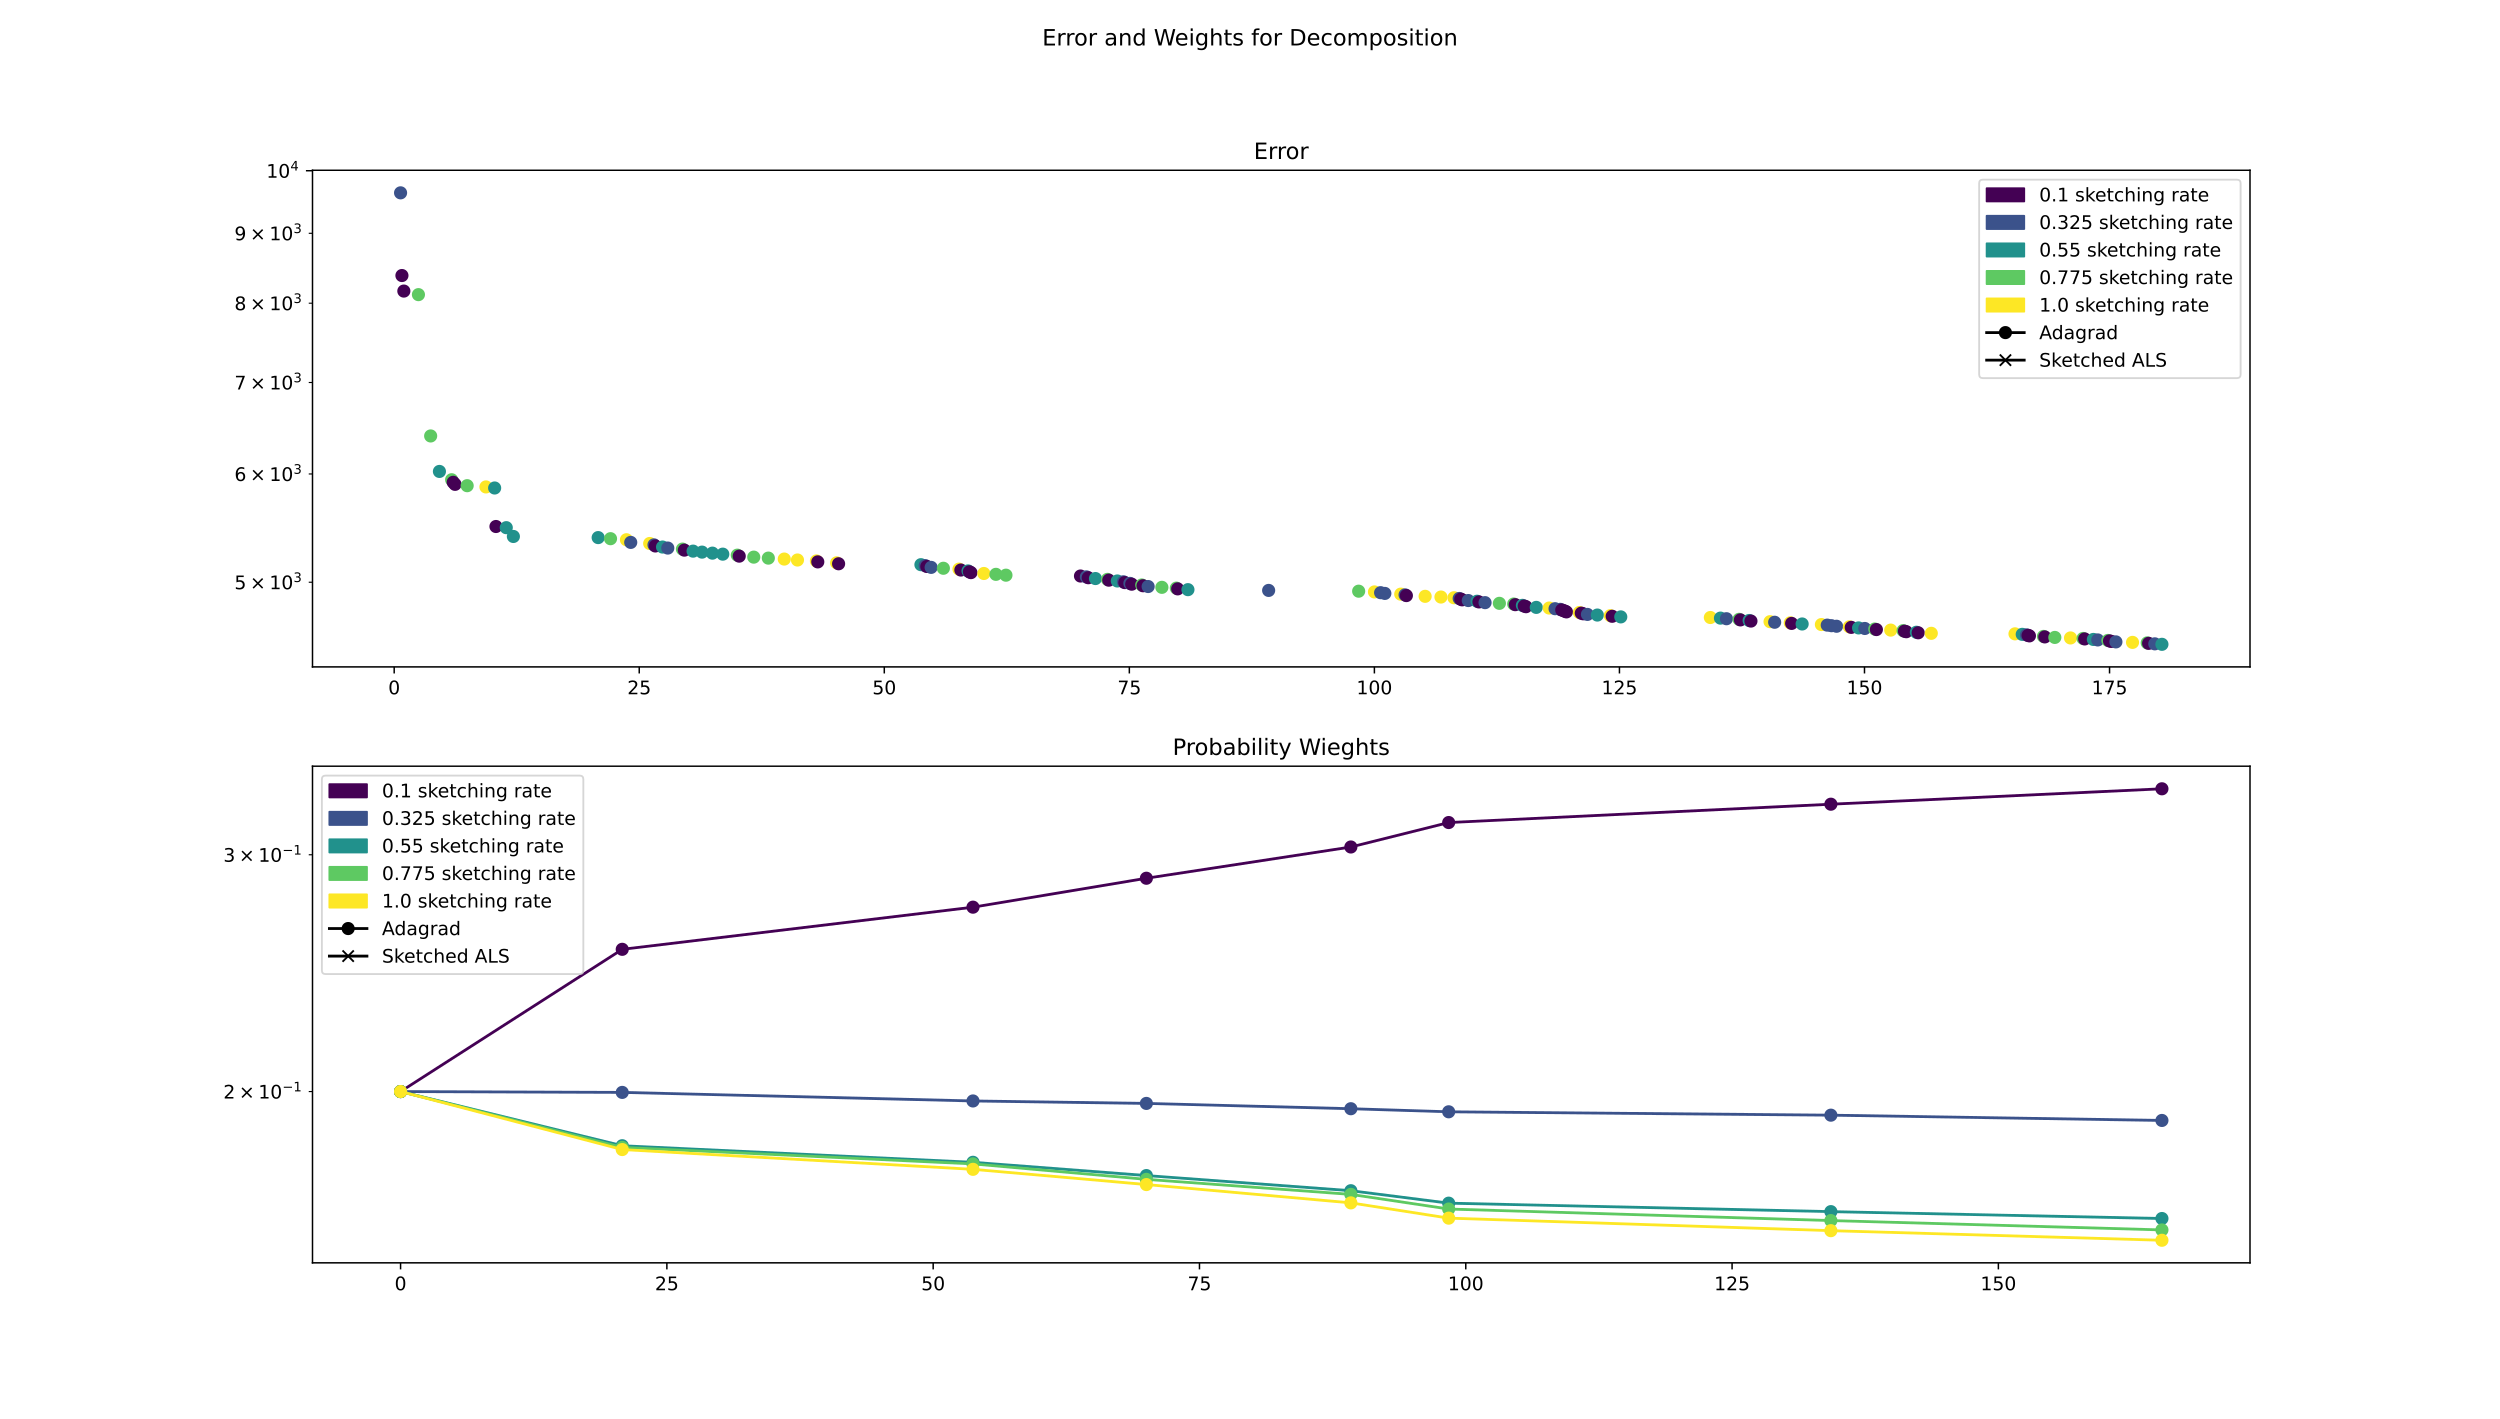 <?xml version="1.0" encoding="utf-8" standalone="no"?>
<!DOCTYPE svg PUBLIC "-//W3C//DTD SVG 1.1//EN"
  "http://www.w3.org/Graphics/SVG/1.1/DTD/svg11.dtd">
<!-- Created with matplotlib (https://matplotlib.org/) -->
<svg height="756pt" version="1.1" viewBox="0 0 1332 756" width="1332pt" xmlns="http://www.w3.org/2000/svg" xmlns:xlink="http://www.w3.org/1999/xlink">
 <defs>
  <style type="text/css">
*{stroke-linecap:butt;stroke-linejoin:round;}
  </style>
 </defs>
 <g id="figure_1">
  <g id="patch_1">
   <path d="M 0 756 
L 1332 756 
L 1332 0 
L 0 0 
z
" style="fill:#ffffff;"/>
  </g>
  <g id="axes_1">
   <g id="patch_2">
    <path d="M 166.5 355.32 
L 1198.8 355.32 
L 1198.8 90.72 
L 166.5 90.72 
z
" style="fill:#ffffff;"/>
   </g>
   <g id="PathCollection_1">
    <defs>
     <path d="M 0 3 
C 0.796 3 1.559 2.684 2.121 2.121 
C 2.684 1.559 3 0.796 3 0 
C 3 -0.796 2.684 -1.559 2.121 -2.121 
C 1.559 -2.684 0.796 -3 0 -3 
C -0.796 -3 -1.559 -2.684 -2.121 -2.121 
C -2.684 -1.559 -3 -0.796 -3 0 
C -3 0.796 -2.684 1.559 -2.121 2.121 
C -1.559 2.684 -0.796 3 0 3 
z
" id="mc355e2d2f0" style="stroke:#3b528b;"/>
    </defs>
    <g clip-path="url(#pb2da82b4ed)">
     <use style="fill:#3b528b;stroke:#3b528b;" x="213.423" xlink:href="#mc355e2d2f0" y="102.747"/>
    </g>
   </g>
   <g id="PathCollection_2">
    <defs>
     <path d="M 0 3 
C 0.796 3 1.559 2.684 2.121 2.121 
C 2.684 1.559 3 0.796 3 0 
C 3 -0.796 2.684 -1.559 2.121 -2.121 
C 1.559 -2.684 0.796 -3 0 -3 
C -0.796 -3 -1.559 -2.684 -2.121 -2.121 
C -2.684 -1.559 -3 -0.796 -3 0 
C -3 0.796 -2.684 1.559 -2.121 2.121 
C -1.559 2.684 -0.796 3 0 3 
z
" id="md74be6ec5a" style="stroke:#440154;"/>
    </defs>
    <g clip-path="url(#pb2da82b4ed)">
     <use style="fill:#440154;stroke:#440154;" x="214.15" xlink:href="#md74be6ec5a" y="146.805"/>
    </g>
   </g>
   <g id="PathCollection_3">
    <g clip-path="url(#pb2da82b4ed)">
     <use style="fill:#440154;stroke:#440154;" x="215.168" xlink:href="#md74be6ec5a" y="155.085"/>
    </g>
   </g>
   <g id="PathCollection_4">
    <defs>
     <path d="M 0 3 
C 0.796 3 1.559 2.684 2.121 2.121 
C 2.684 1.559 3 0.796 3 0 
C 3 -0.796 2.684 -1.559 2.121 -2.121 
C 1.559 -2.684 0.796 -3 0 -3 
C -0.796 -3 -1.559 -2.684 -2.121 -2.121 
C -2.684 -1.559 -3 -0.796 -3 0 
C -3 0.796 -2.684 1.559 -2.121 2.121 
C -1.559 2.684 -0.796 3 0 3 
z
" id="m3e44528a59" style="stroke:#5ec962;"/>
    </defs>
    <g clip-path="url(#pb2da82b4ed)">
     <use style="fill:#5ec962;stroke:#5ec962;" x="222.94" xlink:href="#m3e44528a59" y="156.979"/>
    </g>
   </g>
   <g id="PathCollection_5">
    <g clip-path="url(#pb2da82b4ed)">
     <use style="fill:#5ec962;stroke:#5ec962;" x="229.452" xlink:href="#m3e44528a59" y="232.278"/>
    </g>
   </g>
   <g id="PathCollection_6">
    <defs>
     <path d="M 0 3 
C 0.796 3 1.559 2.684 2.121 2.121 
C 2.684 1.559 3 0.796 3 0 
C 3 -0.796 2.684 -1.559 2.121 -2.121 
C 1.559 -2.684 0.796 -3 0 -3 
C -0.796 -3 -1.559 -2.684 -2.121 -2.121 
C -2.684 -1.559 -3 -0.796 -3 0 
C -3 0.796 -2.684 1.559 -2.121 2.121 
C -1.559 2.684 -0.796 3 0 3 
z
" id="me814149827" style="stroke:#21918c;"/>
    </defs>
    <g clip-path="url(#pb2da82b4ed)">
     <use style="fill:#21918c;stroke:#21918c;" x="234.125" xlink:href="#me814149827" y="251.181"/>
    </g>
   </g>
   <g id="PathCollection_7">
    <g clip-path="url(#pb2da82b4ed)">
     <use style="fill:#5ec962;stroke:#5ec962;" x="240.632" xlink:href="#m3e44528a59" y="255.609"/>
    </g>
   </g>
   <g id="PathCollection_8">
    <g clip-path="url(#pb2da82b4ed)">
     <use style="fill:#440154;stroke:#440154;" x="241.477" xlink:href="#md74be6ec5a" y="256.973"/>
    </g>
   </g>
   <g id="PathCollection_9">
    <g clip-path="url(#pb2da82b4ed)">
     <use style="fill:#440154;stroke:#440154;" x="242.452" xlink:href="#md74be6ec5a" y="258.062"/>
    </g>
   </g>
   <g id="PathCollection_10">
    <g clip-path="url(#pb2da82b4ed)">
     <use style="fill:#5ec962;stroke:#5ec962;" x="248.903" xlink:href="#m3e44528a59" y="258.776"/>
    </g>
   </g>
   <g id="PathCollection_11">
    <defs>
     <path d="M 0 3 
C 0.796 3 1.559 2.684 2.121 2.121 
C 2.684 1.559 3 0.796 3 0 
C 3 -0.796 2.684 -1.559 2.121 -2.121 
C 1.559 -2.684 0.796 -3 0 -3 
C -0.796 -3 -1.559 -2.684 -2.121 -2.121 
C -2.684 -1.559 -3 -0.796 -3 0 
C -3 0.796 -2.684 1.559 -2.121 2.121 
C -1.559 2.684 -0.796 3 0 3 
z
" id="mdb729109f0" style="stroke:#fde725;"/>
    </defs>
    <g clip-path="url(#pb2da82b4ed)">
     <use style="fill:#fde725;stroke:#fde725;" x="258.918" xlink:href="#mdb729109f0" y="259.437"/>
    </g>
   </g>
   <g id="PathCollection_12">
    <g clip-path="url(#pb2da82b4ed)">
     <use style="fill:#21918c;stroke:#21918c;" x="263.543" xlink:href="#me814149827" y="260.003"/>
    </g>
   </g>
   <g id="PathCollection_13">
    <g clip-path="url(#pb2da82b4ed)">
     <use style="fill:#440154;stroke:#440154;" x="264.251" xlink:href="#md74be6ec5a" y="280.522"/>
    </g>
   </g>
   <g id="PathCollection_14">
    <g clip-path="url(#pb2da82b4ed)">
     <use style="fill:#21918c;stroke:#21918c;" x="269.74" xlink:href="#me814149827" y="281.142"/>
    </g>
   </g>
   <g id="PathCollection_15">
    <g clip-path="url(#pb2da82b4ed)">
     <use style="fill:#21918c;stroke:#21918c;" x="273.529" xlink:href="#me814149827" y="285.834"/>
    </g>
   </g>
   <g id="PathCollection_16">
    <g clip-path="url(#pb2da82b4ed)">
     <use style="fill:#21918c;stroke:#21918c;" x="318.703" xlink:href="#me814149827" y="286.43"/>
    </g>
   </g>
   <g id="PathCollection_17">
    <g clip-path="url(#pb2da82b4ed)">
     <use style="fill:#5ec962;stroke:#5ec962;" x="325.288" xlink:href="#m3e44528a59" y="287.011"/>
    </g>
   </g>
   <g id="PathCollection_18">
    <g clip-path="url(#pb2da82b4ed)">
     <use style="fill:#fde725;stroke:#fde725;" x="333.77" xlink:href="#mdb729109f0" y="287.579"/>
    </g>
   </g>
   <g id="PathCollection_19">
    <g clip-path="url(#pb2da82b4ed)">
     <use style="fill:#3b528b;stroke:#3b528b;" x="336.053" xlink:href="#mc355e2d2f0" y="288.993"/>
    </g>
   </g>
   <g id="PathCollection_20">
    <g clip-path="url(#pb2da82b4ed)">
     <use style="fill:#fde725;stroke:#fde725;" x="346.152" xlink:href="#mdb729109f0" y="289.569"/>
    </g>
   </g>
   <g id="PathCollection_21">
    <g clip-path="url(#pb2da82b4ed)">
     <use style="fill:#3b528b;stroke:#3b528b;" x="348.444" xlink:href="#mc355e2d2f0" y="290.308"/>
    </g>
   </g>
   <g id="PathCollection_22">
    <g clip-path="url(#pb2da82b4ed)">
     <use style="fill:#440154;stroke:#440154;" x="349.159" xlink:href="#md74be6ec5a" y="290.896"/>
    </g>
   </g>
   <g id="PathCollection_23">
    <g clip-path="url(#pb2da82b4ed)">
     <use style="fill:#21918c;stroke:#21918c;" x="353" xlink:href="#me814149827" y="291.46"/>
    </g>
   </g>
   <g id="PathCollection_24">
    <g clip-path="url(#pb2da82b4ed)">
     <use style="fill:#3b528b;stroke:#3b528b;" x="355.799" xlink:href="#mc355e2d2f0" y="292.006"/>
    </g>
   </g>
   <g id="PathCollection_25">
    <g clip-path="url(#pb2da82b4ed)">
     <use style="fill:#5ec962;stroke:#5ec962;" x="363.597" xlink:href="#m3e44528a59" y="292.562"/>
    </g>
   </g>
   <g id="PathCollection_26">
    <g clip-path="url(#pb2da82b4ed)">
     <use style="fill:#440154;stroke:#440154;" x="364.623" xlink:href="#md74be6ec5a" y="293.108"/>
    </g>
   </g>
   <g id="PathCollection_27">
    <g clip-path="url(#pb2da82b4ed)">
     <use style="fill:#21918c;stroke:#21918c;" x="369.273" xlink:href="#me814149827" y="293.642"/>
    </g>
   </g>
   <g id="PathCollection_28">
    <g clip-path="url(#pb2da82b4ed)">
     <use style="fill:#21918c;stroke:#21918c;" x="374.044" xlink:href="#me814149827" y="294.172"/>
    </g>
   </g>
   <g id="PathCollection_29">
    <g clip-path="url(#pb2da82b4ed)">
     <use style="fill:#21918c;stroke:#21918c;" x="379.58" xlink:href="#me814149827" y="294.716"/>
    </g>
   </g>
   <g id="PathCollection_30">
    <g clip-path="url(#pb2da82b4ed)">
     <use style="fill:#21918c;stroke:#21918c;" x="385.099" xlink:href="#me814149827" y="295.253"/>
    </g>
   </g>
   <g id="PathCollection_31">
    <g clip-path="url(#pb2da82b4ed)">
     <use style="fill:#5ec962;stroke:#5ec962;" x="392.829" xlink:href="#m3e44528a59" y="295.786"/>
    </g>
   </g>
   <g id="PathCollection_32">
    <g clip-path="url(#pb2da82b4ed)">
     <use style="fill:#440154;stroke:#440154;" x="393.857" xlink:href="#md74be6ec5a" y="296.311"/>
    </g>
   </g>
   <g id="PathCollection_33">
    <g clip-path="url(#pb2da82b4ed)">
     <use style="fill:#5ec962;stroke:#5ec962;" x="401.604" xlink:href="#m3e44528a59" y="296.841"/>
    </g>
   </g>
   <g id="PathCollection_34">
    <g clip-path="url(#pb2da82b4ed)">
     <use style="fill:#5ec962;stroke:#5ec962;" x="409.364" xlink:href="#m3e44528a59" y="297.362"/>
    </g>
   </g>
   <g id="PathCollection_35">
    <g clip-path="url(#pb2da82b4ed)">
     <use style="fill:#fde725;stroke:#fde725;" x="417.852" xlink:href="#mdb729109f0" y="297.867"/>
    </g>
   </g>
   <g id="PathCollection_36">
    <g clip-path="url(#pb2da82b4ed)">
     <use style="fill:#fde725;stroke:#fde725;" x="424.895" xlink:href="#mdb729109f0" y="298.372"/>
    </g>
   </g>
   <g id="PathCollection_37">
    <g clip-path="url(#pb2da82b4ed)">
     <use style="fill:#fde725;stroke:#fde725;" x="434.991" xlink:href="#mdb729109f0" y="298.883"/>
    </g>
   </g>
   <g id="PathCollection_38">
    <g clip-path="url(#pb2da82b4ed)">
     <use style="fill:#440154;stroke:#440154;" x="435.713" xlink:href="#md74be6ec5a" y="299.376"/>
    </g>
   </g>
   <g id="PathCollection_39">
    <g clip-path="url(#pb2da82b4ed)">
     <use style="fill:#fde725;stroke:#fde725;" x="445.766" xlink:href="#mdb729109f0" y="299.88"/>
    </g>
   </g>
   <g id="PathCollection_40">
    <g clip-path="url(#pb2da82b4ed)">
     <use style="fill:#440154;stroke:#440154;" x="446.804" xlink:href="#md74be6ec5a" y="300.376"/>
    </g>
   </g>
   <g id="PathCollection_41">
    <g clip-path="url(#pb2da82b4ed)">
     <use style="fill:#21918c;stroke:#21918c;" x="490.668" xlink:href="#me814149827" y="300.863"/>
    </g>
   </g>
   <g id="PathCollection_42">
    <g clip-path="url(#pb2da82b4ed)">
     <use style="fill:#3b528b;stroke:#3b528b;" x="492.946" xlink:href="#mc355e2d2f0" y="301.347"/>
    </g>
   </g>
   <g id="PathCollection_43">
    <g clip-path="url(#pb2da82b4ed)">
     <use style="fill:#440154;stroke:#440154;" x="493.807" xlink:href="#md74be6ec5a" y="301.818"/>
    </g>
   </g>
   <g id="PathCollection_44">
    <g clip-path="url(#pb2da82b4ed)">
     <use style="fill:#3b528b;stroke:#3b528b;" x="496.112" xlink:href="#mc355e2d2f0" y="302.298"/>
    </g>
   </g>
   <g id="PathCollection_45">
    <g clip-path="url(#pb2da82b4ed)">
     <use style="fill:#5ec962;stroke:#5ec962;" x="502.631" xlink:href="#m3e44528a59" y="302.774"/>
    </g>
   </g>
   <g id="PathCollection_46">
    <g clip-path="url(#pb2da82b4ed)">
     <use style="fill:#fde725;stroke:#fde725;" x="510.942" xlink:href="#mdb729109f0" y="303.244"/>
    </g>
   </g>
   <g id="PathCollection_47">
    <g clip-path="url(#pb2da82b4ed)">
     <use style="fill:#440154;stroke:#440154;" x="511.948" xlink:href="#md74be6ec5a" y="303.713"/>
    </g>
   </g>
   <g id="PathCollection_48">
    <g clip-path="url(#pb2da82b4ed)">
     <use style="fill:#21918c;stroke:#21918c;" x="515.77" xlink:href="#me814149827" y="304.182"/>
    </g>
   </g>
   <g id="PathCollection_49">
    <g clip-path="url(#pb2da82b4ed)">
     <use style="fill:#440154;stroke:#440154;" x="516.474" xlink:href="#md74be6ec5a" y="304.642"/>
    </g>
   </g>
   <g id="PathCollection_50">
    <g clip-path="url(#pb2da82b4ed)">
     <use style="fill:#440154;stroke:#440154;" x="517.326" xlink:href="#md74be6ec5a" y="305.094"/>
    </g>
   </g>
   <g id="PathCollection_51">
    <g clip-path="url(#pb2da82b4ed)">
     <use style="fill:#fde725;stroke:#fde725;" x="524.205" xlink:href="#mdb729109f0" y="305.554"/>
    </g>
   </g>
   <g id="PathCollection_52">
    <g clip-path="url(#pb2da82b4ed)">
     <use style="fill:#5ec962;stroke:#5ec962;" x="530.636" xlink:href="#m3e44528a59" y="306.01"/>
    </g>
   </g>
   <g id="PathCollection_53">
    <g clip-path="url(#pb2da82b4ed)">
     <use style="fill:#5ec962;stroke:#5ec962;" x="535.973" xlink:href="#m3e44528a59" y="306.459"/>
    </g>
   </g>
   <g id="PathCollection_54">
    <g clip-path="url(#pb2da82b4ed)">
     <use style="fill:#440154;stroke:#440154;" x="575.681" xlink:href="#md74be6ec5a" y="306.901"/>
    </g>
   </g>
   <g id="PathCollection_55">
    <g clip-path="url(#pb2da82b4ed)">
     <use style="fill:#3b528b;stroke:#3b528b;" x="578.812" xlink:href="#mc355e2d2f0" y="307.36"/>
    </g>
   </g>
   <g id="PathCollection_56">
    <g clip-path="url(#pb2da82b4ed)">
     <use style="fill:#440154;stroke:#440154;" x="579.825" xlink:href="#md74be6ec5a" y="307.809"/>
    </g>
   </g>
   <g id="PathCollection_57">
    <g clip-path="url(#pb2da82b4ed)">
     <use style="fill:#21918c;stroke:#21918c;" x="583.662" xlink:href="#me814149827" y="308.251"/>
    </g>
   </g>
   <g id="PathCollection_58">
    <g clip-path="url(#pb2da82b4ed)">
     <use style="fill:#5ec962;stroke:#5ec962;" x="590.061" xlink:href="#m3e44528a59" y="308.686"/>
    </g>
   </g>
   <g id="PathCollection_59">
    <g clip-path="url(#pb2da82b4ed)">
     <use style="fill:#440154;stroke:#440154;" x="590.758" xlink:href="#md74be6ec5a" y="309.115"/>
    </g>
   </g>
   <g id="PathCollection_60">
    <g clip-path="url(#pb2da82b4ed)">
     <use style="fill:#21918c;stroke:#21918c;" x="595.306" xlink:href="#me814149827" y="309.542"/>
    </g>
   </g>
   <g id="PathCollection_61">
    <g clip-path="url(#pb2da82b4ed)">
     <use style="fill:#3b528b;stroke:#3b528b;" x="598.572" xlink:href="#mc355e2d2f0" y="309.986"/>
    </g>
   </g>
   <g id="PathCollection_62">
    <g clip-path="url(#pb2da82b4ed)">
     <use style="fill:#440154;stroke:#440154;" x="599.295" xlink:href="#md74be6ec5a" y="310.409"/>
    </g>
   </g>
   <g id="PathCollection_63">
    <g clip-path="url(#pb2da82b4ed)">
     <use style="fill:#3b528b;stroke:#3b528b;" x="602.007" xlink:href="#mc355e2d2f0" y="310.829"/>
    </g>
   </g>
   <g id="PathCollection_64">
    <g clip-path="url(#pb2da82b4ed)">
     <use style="fill:#440154;stroke:#440154;" x="602.968" xlink:href="#md74be6ec5a" y="311.257"/>
    </g>
   </g>
   <g id="PathCollection_65">
    <g clip-path="url(#pb2da82b4ed)">
     <use style="fill:#5ec962;stroke:#5ec962;" x="608.312" xlink:href="#m3e44528a59" y="311.679"/>
    </g>
   </g>
   <g id="PathCollection_66">
    <g clip-path="url(#pb2da82b4ed)">
     <use style="fill:#440154;stroke:#440154;" x="609.01" xlink:href="#md74be6ec5a" y="312.087"/>
    </g>
   </g>
   <g id="PathCollection_67">
    <g clip-path="url(#pb2da82b4ed)">
     <use style="fill:#3b528b;stroke:#3b528b;" x="611.728" xlink:href="#mc355e2d2f0" y="312.504"/>
    </g>
   </g>
   <g id="PathCollection_68">
    <g clip-path="url(#pb2da82b4ed)">
     <use style="fill:#5ec962;stroke:#5ec962;" x="619.054" xlink:href="#m3e44528a59" y="312.93"/>
    </g>
   </g>
   <g id="PathCollection_69">
    <g clip-path="url(#pb2da82b4ed)">
     <use style="fill:#5ec962;stroke:#5ec962;" x="626.752" xlink:href="#m3e44528a59" y="313.349"/>
    </g>
   </g>
   <g id="PathCollection_70">
    <g clip-path="url(#pb2da82b4ed)">
     <use style="fill:#440154;stroke:#440154;" x="627.47" xlink:href="#md74be6ec5a" y="313.752"/>
    </g>
   </g>
   <g id="PathCollection_71">
    <g clip-path="url(#pb2da82b4ed)">
     <use style="fill:#21918c;stroke:#21918c;" x="632.934" xlink:href="#me814149827" y="314.166"/>
    </g>
   </g>
   <g id="PathCollection_72">
    <g clip-path="url(#pb2da82b4ed)">
     <use style="fill:#3b528b;stroke:#3b528b;" x="675.933" xlink:href="#mc355e2d2f0" y="314.576"/>
    </g>
   </g>
   <g id="PathCollection_73">
    <g clip-path="url(#pb2da82b4ed)">
     <use style="fill:#5ec962;stroke:#5ec962;" x="723.896" xlink:href="#m3e44528a59" y="314.983"/>
    </g>
   </g>
   <g id="PathCollection_74">
    <g clip-path="url(#pb2da82b4ed)">
     <use style="fill:#fde725;stroke:#fde725;" x="732.31" xlink:href="#mdb729109f0" y="315.38"/>
    </g>
   </g>
   <g id="PathCollection_75">
    <g clip-path="url(#pb2da82b4ed)">
     <use style="fill:#3b528b;stroke:#3b528b;" x="735.589" xlink:href="#mc355e2d2f0" y="315.781"/>
    </g>
   </g>
   <g id="PathCollection_76">
    <g clip-path="url(#pb2da82b4ed)">
     <use style="fill:#3b528b;stroke:#3b528b;" x="737.848" xlink:href="#mc355e2d2f0" y="316.175"/>
    </g>
   </g>
   <g id="PathCollection_77">
    <g clip-path="url(#pb2da82b4ed)">
     <use style="fill:#fde725;stroke:#fde725;" x="746.314" xlink:href="#mdb729109f0" y="316.563"/>
    </g>
   </g>
   <g id="PathCollection_78">
    <g clip-path="url(#pb2da82b4ed)">
     <use style="fill:#3b528b;stroke:#3b528b;" x="748.611" xlink:href="#mc355e2d2f0" y="316.95"/>
    </g>
   </g>
   <g id="PathCollection_79">
    <g clip-path="url(#pb2da82b4ed)">
     <use style="fill:#440154;stroke:#440154;" x="749.32" xlink:href="#md74be6ec5a" y="317.328"/>
    </g>
   </g>
   <g id="PathCollection_80">
    <g clip-path="url(#pb2da82b4ed)">
     <use style="fill:#fde725;stroke:#fde725;" x="759.313" xlink:href="#mdb729109f0" y="317.722"/>
    </g>
   </g>
   <g id="PathCollection_81">
    <g clip-path="url(#pb2da82b4ed)">
     <use style="fill:#fde725;stroke:#fde725;" x="767.736" xlink:href="#mdb729109f0" y="318.1"/>
    </g>
   </g>
   <g id="PathCollection_82">
    <g clip-path="url(#pb2da82b4ed)">
     <use style="fill:#fde725;stroke:#fde725;" x="774.682" xlink:href="#mdb729109f0" y="318.481"/>
    </g>
   </g>
   <g id="PathCollection_83">
    <g clip-path="url(#pb2da82b4ed)">
     <use style="fill:#3b528b;stroke:#3b528b;" x="777.452" xlink:href="#mc355e2d2f0" y="318.857"/>
    </g>
   </g>
   <g id="PathCollection_84">
    <g clip-path="url(#pb2da82b4ed)">
     <use style="fill:#440154;stroke:#440154;" x="778.306" xlink:href="#md74be6ec5a" y="319.22"/>
    </g>
   </g>
   <g id="PathCollection_85">
    <g clip-path="url(#pb2da82b4ed)">
     <use style="fill:#440154;stroke:#440154;" x="779.009" xlink:href="#md74be6ec5a" y="319.591"/>
    </g>
   </g>
   <g id="PathCollection_86">
    <g clip-path="url(#pb2da82b4ed)">
     <use style="fill:#3b528b;stroke:#3b528b;" x="782.304" xlink:href="#mc355e2d2f0" y="319.97"/>
    </g>
   </g>
   <g id="PathCollection_87">
    <g clip-path="url(#pb2da82b4ed)">
     <use style="fill:#21918c;stroke:#21918c;" x="786.972" xlink:href="#me814149827" y="320.34"/>
    </g>
   </g>
   <g id="PathCollection_88">
    <g clip-path="url(#pb2da82b4ed)">
     <use style="fill:#440154;stroke:#440154;" x="787.981" xlink:href="#md74be6ec5a" y="320.71"/>
    </g>
   </g>
   <g id="PathCollection_89">
    <g clip-path="url(#pb2da82b4ed)">
     <use style="fill:#3b528b;stroke:#3b528b;" x="791.237" xlink:href="#mc355e2d2f0" y="321.087"/>
    </g>
   </g>
   <g id="PathCollection_90">
    <g clip-path="url(#pb2da82b4ed)">
     <use style="fill:#5ec962;stroke:#5ec962;" x="798.869" xlink:href="#m3e44528a59" y="321.458"/>
    </g>
   </g>
   <g id="PathCollection_91">
    <g clip-path="url(#pb2da82b4ed)">
     <use style="fill:#5ec962;stroke:#5ec962;" x="806.495" xlink:href="#m3e44528a59" y="321.825"/>
    </g>
   </g>
   <g id="PathCollection_92">
    <g clip-path="url(#pb2da82b4ed)">
     <use style="fill:#440154;stroke:#440154;" x="807.338" xlink:href="#md74be6ec5a" y="322.164"/>
    </g>
   </g>
   <g id="PathCollection_93">
    <g clip-path="url(#pb2da82b4ed)">
     <use style="fill:#21918c;stroke:#21918c;" x="811.132" xlink:href="#me814149827" y="322.534"/>
    </g>
   </g>
   <g id="PathCollection_94">
    <g clip-path="url(#pb2da82b4ed)">
     <use style="fill:#440154;stroke:#440154;" x="812.097" xlink:href="#md74be6ec5a" y="322.896"/>
    </g>
   </g>
   <g id="PathCollection_95">
    <g clip-path="url(#pb2da82b4ed)">
     <use style="fill:#440154;stroke:#440154;" x="813.06" xlink:href="#md74be6ec5a" y="323.249"/>
    </g>
   </g>
   <g id="PathCollection_96">
    <g clip-path="url(#pb2da82b4ed)">
     <use style="fill:#21918c;stroke:#21918c;" x="818.525" xlink:href="#me814149827" y="323.616"/>
    </g>
   </g>
   <g id="PathCollection_97">
    <g clip-path="url(#pb2da82b4ed)">
     <use style="fill:#fde725;stroke:#fde725;" x="825.42" xlink:href="#mdb729109f0" y="323.963"/>
    </g>
   </g>
   <g id="PathCollection_98">
    <g clip-path="url(#pb2da82b4ed)">
     <use style="fill:#3b528b;stroke:#3b528b;" x="828.534" xlink:href="#mc355e2d2f0" y="324.317"/>
    </g>
   </g>
   <g id="PathCollection_99">
    <g clip-path="url(#pb2da82b4ed)">
     <use style="fill:#3b528b;stroke:#3b528b;" x="831.258" xlink:href="#mc355e2d2f0" y="324.663"/>
    </g>
   </g>
   <g id="PathCollection_100">
    <g clip-path="url(#pb2da82b4ed)">
     <use style="fill:#440154;stroke:#440154;" x="832.101" xlink:href="#md74be6ec5a" y="325.003"/>
    </g>
   </g>
   <g id="PathCollection_101">
    <g clip-path="url(#pb2da82b4ed)">
     <use style="fill:#440154;stroke:#440154;" x="833.056" xlink:href="#md74be6ec5a" y="325.346"/>
    </g>
   </g>
   <g id="PathCollection_102">
    <g clip-path="url(#pb2da82b4ed)">
     <use style="fill:#440154;stroke:#440154;" x="833.901" xlink:href="#md74be6ec5a" y="325.682"/>
    </g>
   </g>
   <g id="PathCollection_103">
    <g clip-path="url(#pb2da82b4ed)">
     <use style="fill:#440154;stroke:#440154;" x="834.601" xlink:href="#md74be6ec5a" y="326.015"/>
    </g>
   </g>
   <g id="PathCollection_104">
    <g clip-path="url(#pb2da82b4ed)">
     <use style="fill:#fde725;stroke:#fde725;" x="841.494" xlink:href="#mdb729109f0" y="326.353"/>
    </g>
   </g>
   <g id="PathCollection_105">
    <g clip-path="url(#pb2da82b4ed)">
     <use style="fill:#440154;stroke:#440154;" x="842.508" xlink:href="#md74be6ec5a" y="326.692"/>
    </g>
   </g>
   <g id="PathCollection_106">
    <g clip-path="url(#pb2da82b4ed)">
     <use style="fill:#440154;stroke:#440154;" x="843.518" xlink:href="#md74be6ec5a" y="327.033"/>
    </g>
   </g>
   <g id="PathCollection_107">
    <g clip-path="url(#pb2da82b4ed)">
     <use style="fill:#3b528b;stroke:#3b528b;" x="845.793" xlink:href="#mc355e2d2f0" y="327.362"/>
    </g>
   </g>
   <g id="PathCollection_108">
    <g clip-path="url(#pb2da82b4ed)">
     <use style="fill:#21918c;stroke:#21918c;" x="851.059" xlink:href="#me814149827" y="327.699"/>
    </g>
   </g>
   <g id="PathCollection_109">
    <g clip-path="url(#pb2da82b4ed)">
     <use style="fill:#fde725;stroke:#fde725;" x="857.992" xlink:href="#mdb729109f0" y="328.026"/>
    </g>
   </g>
   <g id="PathCollection_110">
    <g clip-path="url(#pb2da82b4ed)">
     <use style="fill:#440154;stroke:#440154;" x="858.97" xlink:href="#md74be6ec5a" y="328.353"/>
    </g>
   </g>
   <g id="PathCollection_111">
    <g clip-path="url(#pb2da82b4ed)">
     <use style="fill:#21918c;stroke:#21918c;" x="863.547" xlink:href="#me814149827" y="328.678"/>
    </g>
   </g>
   <g id="PathCollection_112">
    <g clip-path="url(#pb2da82b4ed)">
     <use style="fill:#fde725;stroke:#fde725;" x="911.279" xlink:href="#mdb729109f0" y="329.008"/>
    </g>
   </g>
   <g id="PathCollection_113">
    <g clip-path="url(#pb2da82b4ed)">
     <use style="fill:#21918c;stroke:#21918c;" x="916.658" xlink:href="#me814149827" y="329.332"/>
    </g>
   </g>
   <g id="PathCollection_114">
    <g clip-path="url(#pb2da82b4ed)">
     <use style="fill:#3b528b;stroke:#3b528b;" x="919.854" xlink:href="#mc355e2d2f0" y="329.656"/>
    </g>
   </g>
   <g id="PathCollection_115">
    <g clip-path="url(#pb2da82b4ed)">
     <use style="fill:#5ec962;stroke:#5ec962;" x="926.563" xlink:href="#m3e44528a59" y="329.973"/>
    </g>
   </g>
   <g id="PathCollection_116">
    <g clip-path="url(#pb2da82b4ed)">
     <use style="fill:#440154;stroke:#440154;" x="927.277" xlink:href="#md74be6ec5a" y="330.282"/>
    </g>
   </g>
   <g id="PathCollection_117">
    <g clip-path="url(#pb2da82b4ed)">
     <use style="fill:#21918c;stroke:#21918c;" x="931.944" xlink:href="#me814149827" y="330.597"/>
    </g>
   </g>
   <g id="PathCollection_118">
    <g clip-path="url(#pb2da82b4ed)">
     <use style="fill:#440154;stroke:#440154;" x="932.902" xlink:href="#md74be6ec5a" y="330.904"/>
    </g>
   </g>
   <g id="PathCollection_119">
    <g clip-path="url(#pb2da82b4ed)">
     <use style="fill:#fde725;stroke:#fde725;" x="943.078" xlink:href="#mdb729109f0" y="331.227"/>
    </g>
   </g>
   <g id="PathCollection_120">
    <g clip-path="url(#pb2da82b4ed)">
     <use style="fill:#3b528b;stroke:#3b528b;" x="945.535" xlink:href="#mc355e2d2f0" y="331.539"/>
    </g>
   </g>
   <g id="PathCollection_121">
    <g clip-path="url(#pb2da82b4ed)">
     <use style="fill:#fde725;stroke:#fde725;" x="953.857" xlink:href="#mdb729109f0" y="331.847"/>
    </g>
   </g>
   <g id="PathCollection_122">
    <g clip-path="url(#pb2da82b4ed)">
     <use style="fill:#440154;stroke:#440154;" x="954.582" xlink:href="#md74be6ec5a" y="332.149"/>
    </g>
   </g>
   <g id="PathCollection_123">
    <g clip-path="url(#pb2da82b4ed)">
     <use style="fill:#21918c;stroke:#21918c;" x="960.182" xlink:href="#me814149827" y="332.458"/>
    </g>
   </g>
   <g id="PathCollection_124">
    <g clip-path="url(#pb2da82b4ed)">
     <use style="fill:#fde725;stroke:#fde725;" x="970.441" xlink:href="#mdb729109f0" y="332.763"/>
    </g>
   </g>
   <g id="PathCollection_125">
    <g clip-path="url(#pb2da82b4ed)">
     <use style="fill:#3b528b;stroke:#3b528b;" x="973.556" xlink:href="#mc355e2d2f0" y="333.068"/>
    </g>
   </g>
   <g id="PathCollection_126">
    <g clip-path="url(#pb2da82b4ed)">
     <use style="fill:#3b528b;stroke:#3b528b;" x="975.813" xlink:href="#mc355e2d2f0" y="333.369"/>
    </g>
   </g>
   <g id="PathCollection_127">
    <g clip-path="url(#pb2da82b4ed)">
     <use style="fill:#3b528b;stroke:#3b528b;" x="978.518" xlink:href="#mc355e2d2f0" y="333.669"/>
    </g>
   </g>
   <g id="PathCollection_128">
    <g clip-path="url(#pb2da82b4ed)">
     <use style="fill:#fde725;stroke:#fde725;" x="985.351" xlink:href="#mdb729109f0" y="333.966"/>
    </g>
   </g>
   <g id="PathCollection_129">
    <g clip-path="url(#pb2da82b4ed)">
     <use style="fill:#440154;stroke:#440154;" x="986.346" xlink:href="#md74be6ec5a" y="334.261"/>
    </g>
   </g>
   <g id="PathCollection_130">
    <g clip-path="url(#pb2da82b4ed)">
     <use style="fill:#21918c;stroke:#21918c;" x="990.252" xlink:href="#me814149827" y="334.556"/>
    </g>
   </g>
   <g id="PathCollection_131">
    <g clip-path="url(#pb2da82b4ed)">
     <use style="fill:#3b528b;stroke:#3b528b;" x="993.563" xlink:href="#mc355e2d2f0" y="334.853"/>
    </g>
   </g>
   <g id="PathCollection_132">
    <g clip-path="url(#pb2da82b4ed)">
     <use style="fill:#5ec962;stroke:#5ec962;" x="998.865" xlink:href="#m3e44528a59" y="335.145"/>
    </g>
   </g>
   <g id="PathCollection_133">
    <g clip-path="url(#pb2da82b4ed)">
     <use style="fill:#440154;stroke:#440154;" x="999.74" xlink:href="#md74be6ec5a" y="335.429"/>
    </g>
   </g>
   <g id="PathCollection_134">
    <g clip-path="url(#pb2da82b4ed)">
     <use style="fill:#fde725;stroke:#fde725;" x="1007.372" xlink:href="#mdb729109f0" y="335.719"/>
    </g>
   </g>
   <g id="PathCollection_135">
    <g clip-path="url(#pb2da82b4ed)">
     <use style="fill:#5ec962;stroke:#5ec962;" x="1013.976" xlink:href="#m3e44528a59" y="336.011"/>
    </g>
   </g>
   <g id="PathCollection_136">
    <g clip-path="url(#pb2da82b4ed)">
     <use style="fill:#440154;stroke:#440154;" x="1014.692" xlink:href="#md74be6ec5a" y="336.292"/>
    </g>
   </g>
   <g id="PathCollection_137">
    <g clip-path="url(#pb2da82b4ed)">
     <use style="fill:#440154;stroke:#440154;" x="1015.681" xlink:href="#md74be6ec5a" y="336.577"/>
    </g>
   </g>
   <g id="PathCollection_138">
    <g clip-path="url(#pb2da82b4ed)">
     <use style="fill:#21918c;stroke:#21918c;" x="1021.036" xlink:href="#me814149827" y="336.867"/>
    </g>
   </g>
   <g id="PathCollection_139">
    <g clip-path="url(#pb2da82b4ed)">
     <use style="fill:#440154;stroke:#440154;" x="1022.007" xlink:href="#md74be6ec5a" y="337.145"/>
    </g>
   </g>
   <g id="PathCollection_140">
    <g clip-path="url(#pb2da82b4ed)">
     <use style="fill:#fde725;stroke:#fde725;" x="1028.989" xlink:href="#mdb729109f0" y="337.43"/>
    </g>
   </g>
   <g id="PathCollection_141">
    <g clip-path="url(#pb2da82b4ed)">
     <use style="fill:#fde725;stroke:#fde725;" x="1073.589" xlink:href="#mdb729109f0" y="337.709"/>
    </g>
   </g>
   <g id="PathCollection_142">
    <g clip-path="url(#pb2da82b4ed)">
     <use style="fill:#21918c;stroke:#21918c;" x="1077.449" xlink:href="#me814149827" y="337.985"/>
    </g>
   </g>
   <g id="PathCollection_143">
    <g clip-path="url(#pb2da82b4ed)">
     <use style="fill:#3b528b;stroke:#3b528b;" x="1079.712" xlink:href="#mc355e2d2f0" y="338.259"/>
    </g>
   </g>
   <g id="PathCollection_144">
    <g clip-path="url(#pb2da82b4ed)">
     <use style="fill:#440154;stroke:#440154;" x="1080.559" xlink:href="#md74be6ec5a" y="338.527"/>
    </g>
   </g>
   <g id="PathCollection_145">
    <g clip-path="url(#pb2da82b4ed)">
     <use style="fill:#440154;stroke:#440154;" x="1081.272" xlink:href="#md74be6ec5a" y="338.797"/>
    </g>
   </g>
   <g id="PathCollection_146">
    <g clip-path="url(#pb2da82b4ed)">
     <use style="fill:#5ec962;stroke:#5ec962;" x="1088.761" xlink:href="#m3e44528a59" y="339.078"/>
    </g>
   </g>
   <g id="PathCollection_147">
    <g clip-path="url(#pb2da82b4ed)">
     <use style="fill:#440154;stroke:#440154;" x="1089.465" xlink:href="#md74be6ec5a" y="339.347"/>
    </g>
   </g>
   <g id="PathCollection_148">
    <g clip-path="url(#pb2da82b4ed)">
     <use style="fill:#5ec962;stroke:#5ec962;" x="1094.813" xlink:href="#m3e44528a59" y="339.621"/>
    </g>
   </g>
   <g id="PathCollection_149">
    <g clip-path="url(#pb2da82b4ed)">
     <use style="fill:#fde725;stroke:#fde725;" x="1103.164" xlink:href="#mdb729109f0" y="339.896"/>
    </g>
   </g>
   <g id="PathCollection_150">
    <g clip-path="url(#pb2da82b4ed)">
     <use style="fill:#5ec962;stroke:#5ec962;" x="1109.851" xlink:href="#m3e44528a59" y="340.164"/>
    </g>
   </g>
   <g id="PathCollection_151">
    <g clip-path="url(#pb2da82b4ed)">
     <use style="fill:#440154;stroke:#440154;" x="1110.716" xlink:href="#md74be6ec5a" y="340.429"/>
    </g>
   </g>
   <g id="PathCollection_152">
    <g clip-path="url(#pb2da82b4ed)">
     <use style="fill:#21918c;stroke:#21918c;" x="1115.342" xlink:href="#me814149827" y="340.698"/>
    </g>
   </g>
   <g id="PathCollection_153">
    <g clip-path="url(#pb2da82b4ed)">
     <use style="fill:#3b528b;stroke:#3b528b;" x="1117.685" xlink:href="#mc355e2d2f0" y="340.959"/>
    </g>
   </g>
   <g id="PathCollection_154">
    <g clip-path="url(#pb2da82b4ed)">
     <use style="fill:#5ec962;stroke:#5ec962;" x="1123.08" xlink:href="#m3e44528a59" y="341.223"/>
    </g>
   </g>
   <g id="PathCollection_155">
    <g clip-path="url(#pb2da82b4ed)">
     <use style="fill:#440154;stroke:#440154;" x="1123.954" xlink:href="#md74be6ec5a" y="341.482"/>
    </g>
   </g>
   <g id="PathCollection_156">
    <g clip-path="url(#pb2da82b4ed)">
     <use style="fill:#440154;stroke:#440154;" x="1124.953" xlink:href="#md74be6ec5a" y="341.744"/>
    </g>
   </g>
   <g id="PathCollection_157">
    <g clip-path="url(#pb2da82b4ed)">
     <use style="fill:#3b528b;stroke:#3b528b;" x="1127.356" xlink:href="#mc355e2d2f0" y="342.001"/>
    </g>
   </g>
   <g id="PathCollection_158">
    <g clip-path="url(#pb2da82b4ed)">
     <use style="fill:#fde725;stroke:#fde725;" x="1136.208" xlink:href="#mdb729109f0" y="342.263"/>
    </g>
   </g>
   <g id="PathCollection_159">
    <g clip-path="url(#pb2da82b4ed)">
     <use style="fill:#5ec962;stroke:#5ec962;" x="1144.042" xlink:href="#m3e44528a59" y="342.528"/>
    </g>
   </g>
   <g id="PathCollection_160">
    <g clip-path="url(#pb2da82b4ed)">
     <use style="fill:#440154;stroke:#440154;" x="1144.782" xlink:href="#md74be6ec5a" y="342.778"/>
    </g>
   </g>
   <g id="PathCollection_161">
    <g clip-path="url(#pb2da82b4ed)">
     <use style="fill:#3b528b;stroke:#3b528b;" x="1148.077" xlink:href="#mc355e2d2f0" y="343.038"/>
    </g>
   </g>
   <g id="PathCollection_162">
    <g clip-path="url(#pb2da82b4ed)">
     <use style="fill:#21918c;stroke:#21918c;" x="1151.877" xlink:href="#me814149827" y="343.293"/>
    </g>
   </g>
   <g id="matplotlib.axis_1">
    <g id="xtick_1">
     <g id="line2d_1">
      <defs>
       <path d="M 0 0 
L 0 3.5 
" id="md4dacd5dfe" style="stroke:#000000;stroke-width:0.8;"/>
      </defs>
      <g>
       <use style="stroke:#000000;stroke-width:0.8;" x="210.024" xlink:href="#md4dacd5dfe" y="355.32"/>
      </g>
     </g>
     <g id="text_1">
      <!-- 0 -->
      <defs>
       <path d="M 31.781 66.406 
Q 24.172 66.406 20.328 58.906 
Q 16.5 51.422 16.5 36.375 
Q 16.5 21.391 20.328 13.891 
Q 24.172 6.391 31.781 6.391 
Q 39.453 6.391 43.281 13.891 
Q 47.125 21.391 47.125 36.375 
Q 47.125 51.422 43.281 58.906 
Q 39.453 66.406 31.781 66.406 
z
M 31.781 74.219 
Q 44.047 74.219 50.516 64.516 
Q 56.984 54.828 56.984 36.375 
Q 56.984 17.969 50.516 8.266 
Q 44.047 -1.422 31.781 -1.422 
Q 19.531 -1.422 13.062 8.266 
Q 6.594 17.969 6.594 36.375 
Q 6.594 54.828 13.062 64.516 
Q 19.531 74.219 31.781 74.219 
z
" id="DejaVuSans-48"/>
      </defs>
      <g transform="translate(206.843 369.918)scale(0.1 -0.1)">
       <use xlink:href="#DejaVuSans-48"/>
      </g>
     </g>
    </g>
    <g id="xtick_2">
     <g id="line2d_2">
      <g>
       <use style="stroke:#000000;stroke-width:0.8;" x="340.587" xlink:href="#md4dacd5dfe" y="355.32"/>
      </g>
     </g>
     <g id="text_2">
      <!-- 25 -->
      <defs>
       <path d="M 19.188 8.297 
L 53.609 8.297 
L 53.609 0 
L 7.328 0 
L 7.328 8.297 
Q 12.938 14.109 22.625 23.891 
Q 32.328 33.688 34.812 36.531 
Q 39.547 41.844 41.422 45.531 
Q 43.312 49.219 43.312 52.781 
Q 43.312 58.594 39.234 62.25 
Q 35.156 65.922 28.609 65.922 
Q 23.969 65.922 18.812 64.312 
Q 13.672 62.703 7.812 59.422 
L 7.812 69.391 
Q 13.766 71.781 18.938 73 
Q 24.125 74.219 28.422 74.219 
Q 39.75 74.219 46.484 68.547 
Q 53.219 62.891 53.219 53.422 
Q 53.219 48.922 51.531 44.891 
Q 49.859 40.875 45.406 35.406 
Q 44.188 33.984 37.641 27.219 
Q 31.109 20.453 19.188 8.297 
z
" id="DejaVuSans-50"/>
       <path d="M 10.797 72.906 
L 49.516 72.906 
L 49.516 64.594 
L 19.828 64.594 
L 19.828 46.734 
Q 21.969 47.469 24.109 47.828 
Q 26.266 48.188 28.422 48.188 
Q 40.625 48.188 47.75 41.5 
Q 54.891 34.812 54.891 23.391 
Q 54.891 11.625 47.562 5.094 
Q 40.234 -1.422 26.906 -1.422 
Q 22.312 -1.422 17.547 -0.641 
Q 12.797 0.141 7.719 1.703 
L 7.719 11.625 
Q 12.109 9.234 16.797 8.062 
Q 21.484 6.891 26.703 6.891 
Q 35.156 6.891 40.078 11.328 
Q 45.016 15.766 45.016 23.391 
Q 45.016 31 40.078 35.438 
Q 35.156 39.891 26.703 39.891 
Q 22.75 39.891 18.812 39.016 
Q 14.891 38.141 10.797 36.281 
z
" id="DejaVuSans-53"/>
      </defs>
      <g transform="translate(334.225 369.918)scale(0.1 -0.1)">
       <use xlink:href="#DejaVuSans-50"/>
       <use x="63.623" xlink:href="#DejaVuSans-53"/>
      </g>
     </g>
    </g>
    <g id="xtick_3">
     <g id="line2d_3">
      <g>
       <use style="stroke:#000000;stroke-width:0.8;" x="471.15" xlink:href="#md4dacd5dfe" y="355.32"/>
      </g>
     </g>
     <g id="text_3">
      <!-- 50 -->
      <g transform="translate(464.787 369.918)scale(0.1 -0.1)">
       <use xlink:href="#DejaVuSans-53"/>
       <use x="63.623" xlink:href="#DejaVuSans-48"/>
      </g>
     </g>
    </g>
    <g id="xtick_4">
     <g id="line2d_4">
      <g>
       <use style="stroke:#000000;stroke-width:0.8;" x="601.712" xlink:href="#md4dacd5dfe" y="355.32"/>
      </g>
     </g>
     <g id="text_4">
      <!-- 75 -->
      <defs>
       <path d="M 8.203 72.906 
L 55.078 72.906 
L 55.078 68.703 
L 28.609 0 
L 18.312 0 
L 43.219 64.594 
L 8.203 64.594 
z
" id="DejaVuSans-55"/>
      </defs>
      <g transform="translate(595.35 369.918)scale(0.1 -0.1)">
       <use xlink:href="#DejaVuSans-55"/>
       <use x="63.623" xlink:href="#DejaVuSans-53"/>
      </g>
     </g>
    </g>
    <g id="xtick_5">
     <g id="line2d_5">
      <g>
       <use style="stroke:#000000;stroke-width:0.8;" x="732.275" xlink:href="#md4dacd5dfe" y="355.32"/>
      </g>
     </g>
     <g id="text_5">
      <!-- 100 -->
      <defs>
       <path d="M 12.406 8.297 
L 28.516 8.297 
L 28.516 63.922 
L 10.984 60.406 
L 10.984 69.391 
L 28.422 72.906 
L 38.281 72.906 
L 38.281 8.297 
L 54.391 8.297 
L 54.391 0 
L 12.406 0 
z
" id="DejaVuSans-49"/>
      </defs>
      <g transform="translate(722.731 369.918)scale(0.1 -0.1)">
       <use xlink:href="#DejaVuSans-49"/>
       <use x="63.623" xlink:href="#DejaVuSans-48"/>
       <use x="127.246" xlink:href="#DejaVuSans-48"/>
      </g>
     </g>
    </g>
    <g id="xtick_6">
     <g id="line2d_6">
      <g>
       <use style="stroke:#000000;stroke-width:0.8;" x="862.838" xlink:href="#md4dacd5dfe" y="355.32"/>
      </g>
     </g>
     <g id="text_6">
      <!-- 125 -->
      <g transform="translate(853.294 369.918)scale(0.1 -0.1)">
       <use xlink:href="#DejaVuSans-49"/>
       <use x="63.623" xlink:href="#DejaVuSans-50"/>
       <use x="127.246" xlink:href="#DejaVuSans-53"/>
      </g>
     </g>
    </g>
    <g id="xtick_7">
     <g id="line2d_7">
      <g>
       <use style="stroke:#000000;stroke-width:0.8;" x="993.401" xlink:href="#md4dacd5dfe" y="355.32"/>
      </g>
     </g>
     <g id="text_7">
      <!-- 150 -->
      <g transform="translate(983.857 369.918)scale(0.1 -0.1)">
       <use xlink:href="#DejaVuSans-49"/>
       <use x="63.623" xlink:href="#DejaVuSans-53"/>
       <use x="127.246" xlink:href="#DejaVuSans-48"/>
      </g>
     </g>
    </g>
    <g id="xtick_8">
     <g id="line2d_8">
      <g>
       <use style="stroke:#000000;stroke-width:0.8;" x="1123.963" xlink:href="#md4dacd5dfe" y="355.32"/>
      </g>
     </g>
     <g id="text_8">
      <!-- 175 -->
      <g transform="translate(1114.42 369.918)scale(0.1 -0.1)">
       <use xlink:href="#DejaVuSans-49"/>
       <use x="63.623" xlink:href="#DejaVuSans-55"/>
       <use x="127.246" xlink:href="#DejaVuSans-53"/>
      </g>
     </g>
    </g>
   </g>
   <g id="matplotlib.axis_2">
    <g id="ytick_1">
     <g id="line2d_9">
      <defs>
       <path d="M 0 0 
L -3.5 0 
" id="m2ca4cfebab" style="stroke:#000000;stroke-width:0.8;"/>
      </defs>
      <g>
       <use style="stroke:#000000;stroke-width:0.8;" x="166.5" xlink:href="#m2ca4cfebab" y="90.964"/>
      </g>
     </g>
     <g id="text_9">
      <!-- $\mathdefault{10^{4}}$ -->
      <defs>
       <path d="M 37.797 64.312 
L 12.891 25.391 
L 37.797 25.391 
z
M 35.203 72.906 
L 47.609 72.906 
L 47.609 25.391 
L 58.016 25.391 
L 58.016 17.188 
L 47.609 17.188 
L 47.609 0 
L 37.797 0 
L 37.797 17.188 
L 4.891 17.188 
L 4.891 26.703 
z
" id="DejaVuSans-52"/>
      </defs>
      <g transform="translate(141.9 94.763)scale(0.1 -0.1)">
       <use transform="translate(0 0.684)" xlink:href="#DejaVuSans-49"/>
       <use transform="translate(63.623 0.684)" xlink:href="#DejaVuSans-48"/>
       <use transform="translate(128.203 38.966)scale(0.7)" xlink:href="#DejaVuSans-52"/>
      </g>
     </g>
    </g>
    <g id="ytick_2">
     <g id="line2d_10">
      <defs>
       <path d="M 0 0 
L -2 0 
" id="m3d6d8b04d3" style="stroke:#000000;stroke-width:0.6;"/>
      </defs>
      <g>
       <use style="stroke:#000000;stroke-width:0.6;" x="166.5" xlink:href="#m3d6d8b04d3" y="310.215"/>
      </g>
     </g>
     <g id="text_10">
      <!-- $\mathdefault{5\times10^{3}}$ -->
      <defs>
       <path d="M 70.125 53.719 
L 47.797 31.297 
L 70.125 8.984 
L 64.312 3.078 
L 41.891 25.484 
L 19.484 3.078 
L 13.719 8.984 
L 35.984 31.297 
L 13.719 53.719 
L 19.484 59.625 
L 41.891 37.203 
L 64.312 59.625 
z
" id="DejaVuSans-215"/>
       <path d="M 40.578 39.312 
Q 47.656 37.797 51.625 33 
Q 55.609 28.219 55.609 21.188 
Q 55.609 10.406 48.188 4.484 
Q 40.766 -1.422 27.094 -1.422 
Q 22.516 -1.422 17.656 -0.516 
Q 12.797 0.391 7.625 2.203 
L 7.625 11.719 
Q 11.719 9.328 16.594 8.109 
Q 21.484 6.891 26.812 6.891 
Q 36.078 6.891 40.938 10.547 
Q 45.797 14.203 45.797 21.188 
Q 45.797 27.641 41.281 31.266 
Q 36.766 34.906 28.719 34.906 
L 20.219 34.906 
L 20.219 43.016 
L 29.109 43.016 
Q 36.375 43.016 40.234 45.922 
Q 44.094 48.828 44.094 54.297 
Q 44.094 59.906 40.109 62.906 
Q 36.141 65.922 28.719 65.922 
Q 24.656 65.922 20.016 65.031 
Q 15.375 64.156 9.812 62.312 
L 9.812 71.094 
Q 15.438 72.656 20.344 73.438 
Q 25.25 74.219 29.594 74.219 
Q 40.828 74.219 47.359 69.109 
Q 53.906 64.016 53.906 55.328 
Q 53.906 49.266 50.438 45.094 
Q 46.969 40.922 40.578 39.312 
z
" id="DejaVuSans-51"/>
      </defs>
      <g transform="translate(124.9 314.014)scale(0.1 -0.1)">
       <use transform="translate(0 0.766)" xlink:href="#DejaVuSans-53"/>
       <use transform="translate(83.105 0.766)" xlink:href="#DejaVuSans-215"/>
       <use transform="translate(186.377 0.766)" xlink:href="#DejaVuSans-49"/>
       <use transform="translate(250 0.766)" xlink:href="#DejaVuSans-48"/>
       <use transform="translate(314.58 39.047)scale(0.7)" xlink:href="#DejaVuSans-51"/>
      </g>
     </g>
    </g>
    <g id="ytick_3">
     <g id="line2d_11">
      <g>
       <use style="stroke:#000000;stroke-width:0.6;" x="166.5" xlink:href="#m3d6d8b04d3" y="252.544"/>
      </g>
     </g>
     <g id="text_11">
      <!-- $\mathdefault{6\times10^{3}}$ -->
      <defs>
       <path d="M 33.016 40.375 
Q 26.375 40.375 22.484 35.828 
Q 18.609 31.297 18.609 23.391 
Q 18.609 15.531 22.484 10.953 
Q 26.375 6.391 33.016 6.391 
Q 39.656 6.391 43.531 10.953 
Q 47.406 15.531 47.406 23.391 
Q 47.406 31.297 43.531 35.828 
Q 39.656 40.375 33.016 40.375 
z
M 52.594 71.297 
L 52.594 62.312 
Q 48.875 64.062 45.094 64.984 
Q 41.312 65.922 37.594 65.922 
Q 27.828 65.922 22.672 59.328 
Q 17.531 52.734 16.797 39.406 
Q 19.672 43.656 24.016 45.922 
Q 28.375 48.188 33.594 48.188 
Q 44.578 48.188 50.953 41.516 
Q 57.328 34.859 57.328 23.391 
Q 57.328 12.156 50.688 5.359 
Q 44.047 -1.422 33.016 -1.422 
Q 20.359 -1.422 13.672 8.266 
Q 6.984 17.969 6.984 36.375 
Q 6.984 53.656 15.188 63.938 
Q 23.391 74.219 37.203 74.219 
Q 40.922 74.219 44.703 73.484 
Q 48.484 72.75 52.594 71.297 
z
" id="DejaVuSans-54"/>
      </defs>
      <g transform="translate(124.9 256.344)scale(0.1 -0.1)">
       <use transform="translate(0 0.766)" xlink:href="#DejaVuSans-54"/>
       <use transform="translate(83.105 0.766)" xlink:href="#DejaVuSans-215"/>
       <use transform="translate(186.377 0.766)" xlink:href="#DejaVuSans-49"/>
       <use transform="translate(250 0.766)" xlink:href="#DejaVuSans-48"/>
       <use transform="translate(314.58 39.047)scale(0.7)" xlink:href="#DejaVuSans-51"/>
      </g>
     </g>
    </g>
    <g id="ytick_4">
     <g id="line2d_12">
      <g>
       <use style="stroke:#000000;stroke-width:0.6;" x="166.5" xlink:href="#m3d6d8b04d3" y="203.784"/>
      </g>
     </g>
     <g id="text_12">
      <!-- $\mathdefault{7\times10^{3}}$ -->
      <g transform="translate(124.9 207.584)scale(0.1 -0.1)">
       <use transform="translate(0 0.766)" xlink:href="#DejaVuSans-55"/>
       <use transform="translate(83.105 0.766)" xlink:href="#DejaVuSans-215"/>
       <use transform="translate(186.377 0.766)" xlink:href="#DejaVuSans-49"/>
       <use transform="translate(250 0.766)" xlink:href="#DejaVuSans-48"/>
       <use transform="translate(314.58 39.047)scale(0.7)" xlink:href="#DejaVuSans-51"/>
      </g>
     </g>
    </g>
    <g id="ytick_5">
     <g id="line2d_13">
      <g>
       <use style="stroke:#000000;stroke-width:0.6;" x="166.5" xlink:href="#m3d6d8b04d3" y="161.547"/>
      </g>
     </g>
     <g id="text_13">
      <!-- $\mathdefault{8\times10^{3}}$ -->
      <defs>
       <path d="M 31.781 34.625 
Q 24.75 34.625 20.719 30.859 
Q 16.703 27.094 16.703 20.516 
Q 16.703 13.922 20.719 10.156 
Q 24.75 6.391 31.781 6.391 
Q 38.812 6.391 42.859 10.172 
Q 46.922 13.969 46.922 20.516 
Q 46.922 27.094 42.891 30.859 
Q 38.875 34.625 31.781 34.625 
z
M 21.922 38.812 
Q 15.578 40.375 12.031 44.719 
Q 8.5 49.078 8.5 55.328 
Q 8.5 64.062 14.719 69.141 
Q 20.953 74.219 31.781 74.219 
Q 42.672 74.219 48.875 69.141 
Q 55.078 64.062 55.078 55.328 
Q 55.078 49.078 51.531 44.719 
Q 48 40.375 41.703 38.812 
Q 48.828 37.156 52.797 32.312 
Q 56.781 27.484 56.781 20.516 
Q 56.781 9.906 50.312 4.234 
Q 43.844 -1.422 31.781 -1.422 
Q 19.734 -1.422 13.25 4.234 
Q 6.781 9.906 6.781 20.516 
Q 6.781 27.484 10.781 32.312 
Q 14.797 37.156 21.922 38.812 
z
M 18.312 54.391 
Q 18.312 48.734 21.844 45.562 
Q 25.391 42.391 31.781 42.391 
Q 38.141 42.391 41.719 45.562 
Q 45.312 48.734 45.312 54.391 
Q 45.312 60.062 41.719 63.234 
Q 38.141 66.406 31.781 66.406 
Q 25.391 66.406 21.844 63.234 
Q 18.312 60.062 18.312 54.391 
z
" id="DejaVuSans-56"/>
      </defs>
      <g transform="translate(124.9 165.346)scale(0.1 -0.1)">
       <use transform="translate(0 0.766)" xlink:href="#DejaVuSans-56"/>
       <use transform="translate(83.105 0.766)" xlink:href="#DejaVuSans-215"/>
       <use transform="translate(186.377 0.766)" xlink:href="#DejaVuSans-49"/>
       <use transform="translate(250 0.766)" xlink:href="#DejaVuSans-48"/>
       <use transform="translate(314.58 39.047)scale(0.7)" xlink:href="#DejaVuSans-51"/>
      </g>
     </g>
    </g>
    <g id="ytick_6">
     <g id="line2d_14">
      <g>
       <use style="stroke:#000000;stroke-width:0.6;" x="166.5" xlink:href="#m3d6d8b04d3" y="124.29"/>
      </g>
     </g>
     <g id="text_14">
      <!-- $\mathdefault{9\times10^{3}}$ -->
      <defs>
       <path d="M 10.984 1.516 
L 10.984 10.5 
Q 14.703 8.734 18.5 7.812 
Q 22.312 6.891 25.984 6.891 
Q 35.75 6.891 40.891 13.453 
Q 46.047 20.016 46.781 33.406 
Q 43.953 29.203 39.594 26.953 
Q 35.25 24.703 29.984 24.703 
Q 19.047 24.703 12.672 31.312 
Q 6.297 37.938 6.297 49.422 
Q 6.297 60.641 12.938 67.422 
Q 19.578 74.219 30.609 74.219 
Q 43.266 74.219 49.922 64.516 
Q 56.594 54.828 56.594 36.375 
Q 56.594 19.141 48.406 8.859 
Q 40.234 -1.422 26.422 -1.422 
Q 22.703 -1.422 18.891 -0.688 
Q 15.094 0.047 10.984 1.516 
z
M 30.609 32.422 
Q 37.25 32.422 41.125 36.953 
Q 45.016 41.5 45.016 49.422 
Q 45.016 57.281 41.125 61.844 
Q 37.25 66.406 30.609 66.406 
Q 23.969 66.406 20.094 61.844 
Q 16.219 57.281 16.219 49.422 
Q 16.219 41.5 20.094 36.953 
Q 23.969 32.422 30.609 32.422 
z
" id="DejaVuSans-57"/>
      </defs>
      <g transform="translate(124.9 128.09)scale(0.1 -0.1)">
       <use transform="translate(0 0.766)" xlink:href="#DejaVuSans-57"/>
       <use transform="translate(83.105 0.766)" xlink:href="#DejaVuSans-215"/>
       <use transform="translate(186.377 0.766)" xlink:href="#DejaVuSans-49"/>
       <use transform="translate(250 0.766)" xlink:href="#DejaVuSans-48"/>
       <use transform="translate(314.58 39.047)scale(0.7)" xlink:href="#DejaVuSans-51"/>
      </g>
     </g>
    </g>
   </g>
   <g id="patch_3">
    <path d="M 166.5 355.32 
L 166.5 90.72 
" style="fill:none;stroke:#000000;stroke-linecap:square;stroke-linejoin:miter;stroke-width:0.8;"/>
   </g>
   <g id="patch_4">
    <path d="M 1198.8 355.32 
L 1198.8 90.72 
" style="fill:none;stroke:#000000;stroke-linecap:square;stroke-linejoin:miter;stroke-width:0.8;"/>
   </g>
   <g id="patch_5">
    <path d="M 166.5 355.32 
L 1198.8 355.32 
" style="fill:none;stroke:#000000;stroke-linecap:square;stroke-linejoin:miter;stroke-width:0.8;"/>
   </g>
   <g id="patch_6">
    <path d="M 166.5 90.72 
L 1198.8 90.72 
" style="fill:none;stroke:#000000;stroke-linecap:square;stroke-linejoin:miter;stroke-width:0.8;"/>
   </g>
   <g id="text_15">
    <!-- Error -->
    <defs>
     <path d="M 9.812 72.906 
L 55.906 72.906 
L 55.906 64.594 
L 19.672 64.594 
L 19.672 43.016 
L 54.391 43.016 
L 54.391 34.719 
L 19.672 34.719 
L 19.672 8.297 
L 56.781 8.297 
L 56.781 0 
L 9.812 0 
z
" id="DejaVuSans-69"/>
     <path d="M 41.109 46.297 
Q 39.594 47.172 37.812 47.578 
Q 36.031 48 33.891 48 
Q 26.266 48 22.188 43.047 
Q 18.109 38.094 18.109 28.812 
L 18.109 0 
L 9.078 0 
L 9.078 54.688 
L 18.109 54.688 
L 18.109 46.188 
Q 20.953 51.172 25.484 53.578 
Q 30.031 56 36.531 56 
Q 37.453 56 38.578 55.875 
Q 39.703 55.766 41.062 55.516 
z
" id="DejaVuSans-114"/>
     <path d="M 30.609 48.391 
Q 23.391 48.391 19.188 42.75 
Q 14.984 37.109 14.984 27.297 
Q 14.984 17.484 19.156 11.844 
Q 23.344 6.203 30.609 6.203 
Q 37.797 6.203 41.984 11.859 
Q 46.188 17.531 46.188 27.297 
Q 46.188 37.016 41.984 42.703 
Q 37.797 48.391 30.609 48.391 
z
M 30.609 56 
Q 42.328 56 49.016 48.375 
Q 55.719 40.766 55.719 27.297 
Q 55.719 13.875 49.016 6.219 
Q 42.328 -1.422 30.609 -1.422 
Q 18.844 -1.422 12.172 6.219 
Q 5.516 13.875 5.516 27.297 
Q 5.516 40.766 12.172 48.375 
Q 18.844 56 30.609 56 
z
" id="DejaVuSans-111"/>
    </defs>
    <g transform="translate(668.028 84.72)scale(0.12 -0.12)">
     <use xlink:href="#DejaVuSans-69"/>
     <use x="63.184" xlink:href="#DejaVuSans-114"/>
     <use x="102.547" xlink:href="#DejaVuSans-114"/>
     <use x="141.41" xlink:href="#DejaVuSans-111"/>
     <use x="202.592" xlink:href="#DejaVuSans-114"/>
    </g>
   </g>
   <g id="legend_1">
    <g id="patch_7">
     <path d="M 1056.492 201.467 
L 1191.8 201.467 
Q 1193.8 201.467 1193.8 199.467 
L 1193.8 97.72 
Q 1193.8 95.72 1191.8 95.72 
L 1056.492 95.72 
Q 1054.492 95.72 1054.492 97.72 
L 1054.492 199.467 
Q 1054.492 201.467 1056.492 201.467 
z
" style="fill:#ffffff;opacity:0.8;stroke:#cccccc;stroke-linejoin:miter;"/>
    </g>
    <g id="patch_8">
     <path d="M 1058.492 107.318 
L 1078.492 107.318 
L 1078.492 100.318 
L 1058.492 100.318 
z
" style="fill:#440154;stroke:#440154;stroke-linejoin:miter;"/>
    </g>
    <g id="text_16">
     <!-- 0.1 sketching rate -->
     <defs>
      <path d="M 10.688 12.406 
L 21 12.406 
L 21 0 
L 10.688 0 
z
" id="DejaVuSans-46"/>
      <path id="DejaVuSans-32"/>
      <path d="M 44.281 53.078 
L 44.281 44.578 
Q 40.484 46.531 36.375 47.5 
Q 32.281 48.484 27.875 48.484 
Q 21.188 48.484 17.844 46.438 
Q 14.5 44.391 14.5 40.281 
Q 14.5 37.156 16.891 35.375 
Q 19.281 33.594 26.516 31.984 
L 29.594 31.297 
Q 39.156 29.25 43.188 25.516 
Q 47.219 21.781 47.219 15.094 
Q 47.219 7.469 41.188 3.016 
Q 35.156 -1.422 24.609 -1.422 
Q 20.219 -1.422 15.453 -0.562 
Q 10.688 0.297 5.422 2 
L 5.422 11.281 
Q 10.406 8.688 15.234 7.391 
Q 20.062 6.109 24.812 6.109 
Q 31.156 6.109 34.562 8.281 
Q 37.984 10.453 37.984 14.406 
Q 37.984 18.062 35.516 20.016 
Q 33.062 21.969 24.703 23.781 
L 21.578 24.516 
Q 13.234 26.266 9.516 29.906 
Q 5.812 33.547 5.812 39.891 
Q 5.812 47.609 11.281 51.797 
Q 16.75 56 26.812 56 
Q 31.781 56 36.172 55.266 
Q 40.578 54.547 44.281 53.078 
z
" id="DejaVuSans-115"/>
      <path d="M 9.078 75.984 
L 18.109 75.984 
L 18.109 31.109 
L 44.922 54.688 
L 56.391 54.688 
L 27.391 29.109 
L 57.625 0 
L 45.906 0 
L 18.109 26.703 
L 18.109 0 
L 9.078 0 
z
" id="DejaVuSans-107"/>
      <path d="M 56.203 29.594 
L 56.203 25.203 
L 14.891 25.203 
Q 15.484 15.922 20.484 11.062 
Q 25.484 6.203 34.422 6.203 
Q 39.594 6.203 44.453 7.469 
Q 49.312 8.734 54.109 11.281 
L 54.109 2.781 
Q 49.266 0.734 44.188 -0.344 
Q 39.109 -1.422 33.891 -1.422 
Q 20.797 -1.422 13.156 6.188 
Q 5.516 13.812 5.516 26.812 
Q 5.516 40.234 12.766 48.109 
Q 20.016 56 32.328 56 
Q 43.359 56 49.781 48.891 
Q 56.203 41.797 56.203 29.594 
z
M 47.219 32.234 
Q 47.125 39.594 43.094 43.984 
Q 39.062 48.391 32.422 48.391 
Q 24.906 48.391 20.391 44.141 
Q 15.875 39.891 15.188 32.172 
z
" id="DejaVuSans-101"/>
      <path d="M 18.312 70.219 
L 18.312 54.688 
L 36.812 54.688 
L 36.812 47.703 
L 18.312 47.703 
L 18.312 18.016 
Q 18.312 11.328 20.141 9.422 
Q 21.969 7.516 27.594 7.516 
L 36.812 7.516 
L 36.812 0 
L 27.594 0 
Q 17.188 0 13.234 3.875 
Q 9.281 7.766 9.281 18.016 
L 9.281 47.703 
L 2.688 47.703 
L 2.688 54.688 
L 9.281 54.688 
L 9.281 70.219 
z
" id="DejaVuSans-116"/>
      <path d="M 48.781 52.594 
L 48.781 44.188 
Q 44.969 46.297 41.141 47.344 
Q 37.312 48.391 33.406 48.391 
Q 24.656 48.391 19.812 42.844 
Q 14.984 37.312 14.984 27.297 
Q 14.984 17.281 19.812 11.734 
Q 24.656 6.203 33.406 6.203 
Q 37.312 6.203 41.141 7.25 
Q 44.969 8.297 48.781 10.406 
L 48.781 2.094 
Q 45.016 0.344 40.984 -0.531 
Q 36.969 -1.422 32.422 -1.422 
Q 20.062 -1.422 12.781 6.344 
Q 5.516 14.109 5.516 27.297 
Q 5.516 40.672 12.859 48.328 
Q 20.219 56 33.016 56 
Q 37.156 56 41.109 55.141 
Q 45.062 54.297 48.781 52.594 
z
" id="DejaVuSans-99"/>
      <path d="M 54.891 33.016 
L 54.891 0 
L 45.906 0 
L 45.906 32.719 
Q 45.906 40.484 42.875 44.328 
Q 39.844 48.188 33.797 48.188 
Q 26.516 48.188 22.312 43.547 
Q 18.109 38.922 18.109 30.906 
L 18.109 0 
L 9.078 0 
L 9.078 75.984 
L 18.109 75.984 
L 18.109 46.188 
Q 21.344 51.125 25.703 53.562 
Q 30.078 56 35.797 56 
Q 45.219 56 50.047 50.172 
Q 54.891 44.344 54.891 33.016 
z
" id="DejaVuSans-104"/>
      <path d="M 9.422 54.688 
L 18.406 54.688 
L 18.406 0 
L 9.422 0 
z
M 9.422 75.984 
L 18.406 75.984 
L 18.406 64.594 
L 9.422 64.594 
z
" id="DejaVuSans-105"/>
      <path d="M 54.891 33.016 
L 54.891 0 
L 45.906 0 
L 45.906 32.719 
Q 45.906 40.484 42.875 44.328 
Q 39.844 48.188 33.797 48.188 
Q 26.516 48.188 22.312 43.547 
Q 18.109 38.922 18.109 30.906 
L 18.109 0 
L 9.078 0 
L 9.078 54.688 
L 18.109 54.688 
L 18.109 46.188 
Q 21.344 51.125 25.703 53.562 
Q 30.078 56 35.797 56 
Q 45.219 56 50.047 50.172 
Q 54.891 44.344 54.891 33.016 
z
" id="DejaVuSans-110"/>
      <path d="M 45.406 27.984 
Q 45.406 37.75 41.375 43.109 
Q 37.359 48.484 30.078 48.484 
Q 22.859 48.484 18.828 43.109 
Q 14.797 37.75 14.797 27.984 
Q 14.797 18.266 18.828 12.891 
Q 22.859 7.516 30.078 7.516 
Q 37.359 7.516 41.375 12.891 
Q 45.406 18.266 45.406 27.984 
z
M 54.391 6.781 
Q 54.391 -7.172 48.188 -13.984 
Q 42 -20.797 29.203 -20.797 
Q 24.469 -20.797 20.266 -20.094 
Q 16.062 -19.391 12.109 -17.922 
L 12.109 -9.188 
Q 16.062 -11.328 19.922 -12.344 
Q 23.781 -13.375 27.781 -13.375 
Q 36.625 -13.375 41.016 -8.766 
Q 45.406 -4.156 45.406 5.172 
L 45.406 9.625 
Q 42.625 4.781 38.281 2.391 
Q 33.938 0 27.875 0 
Q 17.828 0 11.672 7.656 
Q 5.516 15.328 5.516 27.984 
Q 5.516 40.672 11.672 48.328 
Q 17.828 56 27.875 56 
Q 33.938 56 38.281 53.609 
Q 42.625 51.219 45.406 46.391 
L 45.406 54.688 
L 54.391 54.688 
z
" id="DejaVuSans-103"/>
      <path d="M 34.281 27.484 
Q 23.391 27.484 19.188 25 
Q 14.984 22.516 14.984 16.5 
Q 14.984 11.719 18.141 8.906 
Q 21.297 6.109 26.703 6.109 
Q 34.188 6.109 38.703 11.406 
Q 43.219 16.703 43.219 25.484 
L 43.219 27.484 
z
M 52.203 31.203 
L 52.203 0 
L 43.219 0 
L 43.219 8.297 
Q 40.141 3.328 35.547 0.953 
Q 30.953 -1.422 24.312 -1.422 
Q 15.922 -1.422 10.953 3.297 
Q 6 8.016 6 15.922 
Q 6 25.141 12.172 29.828 
Q 18.359 34.516 30.609 34.516 
L 43.219 34.516 
L 43.219 35.406 
Q 43.219 41.609 39.141 45 
Q 35.062 48.391 27.688 48.391 
Q 23 48.391 18.547 47.266 
Q 14.109 46.141 10.016 43.891 
L 10.016 52.203 
Q 14.938 54.109 19.578 55.047 
Q 24.219 56 28.609 56 
Q 40.484 56 46.344 49.844 
Q 52.203 43.703 52.203 31.203 
z
" id="DejaVuSans-97"/>
     </defs>
     <g transform="translate(1086.492 107.318)scale(0.1 -0.1)">
      <use xlink:href="#DejaVuSans-48"/>
      <use x="63.623" xlink:href="#DejaVuSans-46"/>
      <use x="95.41" xlink:href="#DejaVuSans-49"/>
      <use x="159.033" xlink:href="#DejaVuSans-32"/>
      <use x="190.82" xlink:href="#DejaVuSans-115"/>
      <use x="242.92" xlink:href="#DejaVuSans-107"/>
      <use x="297.205" xlink:href="#DejaVuSans-101"/>
      <use x="358.729" xlink:href="#DejaVuSans-116"/>
      <use x="397.938" xlink:href="#DejaVuSans-99"/>
      <use x="452.918" xlink:href="#DejaVuSans-104"/>
      <use x="516.297" xlink:href="#DejaVuSans-105"/>
      <use x="544.08" xlink:href="#DejaVuSans-110"/>
      <use x="607.459" xlink:href="#DejaVuSans-103"/>
      <use x="670.936" xlink:href="#DejaVuSans-32"/>
      <use x="702.723" xlink:href="#DejaVuSans-114"/>
      <use x="743.836" xlink:href="#DejaVuSans-97"/>
      <use x="805.115" xlink:href="#DejaVuSans-116"/>
      <use x="844.324" xlink:href="#DejaVuSans-101"/>
     </g>
    </g>
    <g id="patch_9">
     <path d="M 1058.492 121.997 
L 1078.492 121.997 
L 1078.492 114.997 
L 1058.492 114.997 
z
" style="fill:#3b528b;stroke:#3b528b;stroke-linejoin:miter;"/>
    </g>
    <g id="text_17">
     <!-- 0.325 sketching rate -->
     <g transform="translate(1086.492 121.997)scale(0.1 -0.1)">
      <use xlink:href="#DejaVuSans-48"/>
      <use x="63.623" xlink:href="#DejaVuSans-46"/>
      <use x="95.41" xlink:href="#DejaVuSans-51"/>
      <use x="159.033" xlink:href="#DejaVuSans-50"/>
      <use x="222.656" xlink:href="#DejaVuSans-53"/>
      <use x="286.279" xlink:href="#DejaVuSans-32"/>
      <use x="318.066" xlink:href="#DejaVuSans-115"/>
      <use x="370.166" xlink:href="#DejaVuSans-107"/>
      <use x="424.451" xlink:href="#DejaVuSans-101"/>
      <use x="485.975" xlink:href="#DejaVuSans-116"/>
      <use x="525.184" xlink:href="#DejaVuSans-99"/>
      <use x="580.164" xlink:href="#DejaVuSans-104"/>
      <use x="643.543" xlink:href="#DejaVuSans-105"/>
      <use x="671.326" xlink:href="#DejaVuSans-110"/>
      <use x="734.705" xlink:href="#DejaVuSans-103"/>
      <use x="798.182" xlink:href="#DejaVuSans-32"/>
      <use x="829.969" xlink:href="#DejaVuSans-114"/>
      <use x="871.082" xlink:href="#DejaVuSans-97"/>
      <use x="932.361" xlink:href="#DejaVuSans-116"/>
      <use x="971.57" xlink:href="#DejaVuSans-101"/>
     </g>
    </g>
    <g id="patch_10">
     <path d="M 1058.492 136.675 
L 1078.492 136.675 
L 1078.492 129.675 
L 1058.492 129.675 
z
" style="fill:#21918c;stroke:#21918c;stroke-linejoin:miter;"/>
    </g>
    <g id="text_18">
     <!-- 0.55 sketching rate -->
     <g transform="translate(1086.492 136.675)scale(0.1 -0.1)">
      <use xlink:href="#DejaVuSans-48"/>
      <use x="63.623" xlink:href="#DejaVuSans-46"/>
      <use x="95.41" xlink:href="#DejaVuSans-53"/>
      <use x="159.033" xlink:href="#DejaVuSans-53"/>
      <use x="222.656" xlink:href="#DejaVuSans-32"/>
      <use x="254.443" xlink:href="#DejaVuSans-115"/>
      <use x="306.543" xlink:href="#DejaVuSans-107"/>
      <use x="360.828" xlink:href="#DejaVuSans-101"/>
      <use x="422.352" xlink:href="#DejaVuSans-116"/>
      <use x="461.561" xlink:href="#DejaVuSans-99"/>
      <use x="516.541" xlink:href="#DejaVuSans-104"/>
      <use x="579.92" xlink:href="#DejaVuSans-105"/>
      <use x="607.703" xlink:href="#DejaVuSans-110"/>
      <use x="671.082" xlink:href="#DejaVuSans-103"/>
      <use x="734.559" xlink:href="#DejaVuSans-32"/>
      <use x="766.346" xlink:href="#DejaVuSans-114"/>
      <use x="807.459" xlink:href="#DejaVuSans-97"/>
      <use x="868.738" xlink:href="#DejaVuSans-116"/>
      <use x="907.947" xlink:href="#DejaVuSans-101"/>
     </g>
    </g>
    <g id="patch_11">
     <path d="M 1058.492 151.353 
L 1078.492 151.353 
L 1078.492 144.353 
L 1058.492 144.353 
z
" style="fill:#5ec962;stroke:#5ec962;stroke-linejoin:miter;"/>
    </g>
    <g id="text_19">
     <!-- 0.775 sketching rate -->
     <g transform="translate(1086.492 151.353)scale(0.1 -0.1)">
      <use xlink:href="#DejaVuSans-48"/>
      <use x="63.623" xlink:href="#DejaVuSans-46"/>
      <use x="95.41" xlink:href="#DejaVuSans-55"/>
      <use x="159.033" xlink:href="#DejaVuSans-55"/>
      <use x="222.656" xlink:href="#DejaVuSans-53"/>
      <use x="286.279" xlink:href="#DejaVuSans-32"/>
      <use x="318.066" xlink:href="#DejaVuSans-115"/>
      <use x="370.166" xlink:href="#DejaVuSans-107"/>
      <use x="424.451" xlink:href="#DejaVuSans-101"/>
      <use x="485.975" xlink:href="#DejaVuSans-116"/>
      <use x="525.184" xlink:href="#DejaVuSans-99"/>
      <use x="580.164" xlink:href="#DejaVuSans-104"/>
      <use x="643.543" xlink:href="#DejaVuSans-105"/>
      <use x="671.326" xlink:href="#DejaVuSans-110"/>
      <use x="734.705" xlink:href="#DejaVuSans-103"/>
      <use x="798.182" xlink:href="#DejaVuSans-32"/>
      <use x="829.969" xlink:href="#DejaVuSans-114"/>
      <use x="871.082" xlink:href="#DejaVuSans-97"/>
      <use x="932.361" xlink:href="#DejaVuSans-116"/>
      <use x="971.57" xlink:href="#DejaVuSans-101"/>
     </g>
    </g>
    <g id="patch_12">
     <path d="M 1058.492 166.031 
L 1078.492 166.031 
L 1078.492 159.031 
L 1058.492 159.031 
z
" style="fill:#fde725;stroke:#fde725;stroke-linejoin:miter;"/>
    </g>
    <g id="text_20">
     <!-- 1.0 sketching rate -->
     <g transform="translate(1086.492 166.031)scale(0.1 -0.1)">
      <use xlink:href="#DejaVuSans-49"/>
      <use x="63.623" xlink:href="#DejaVuSans-46"/>
      <use x="95.41" xlink:href="#DejaVuSans-48"/>
      <use x="159.033" xlink:href="#DejaVuSans-32"/>
      <use x="190.82" xlink:href="#DejaVuSans-115"/>
      <use x="242.92" xlink:href="#DejaVuSans-107"/>
      <use x="297.205" xlink:href="#DejaVuSans-101"/>
      <use x="358.729" xlink:href="#DejaVuSans-116"/>
      <use x="397.938" xlink:href="#DejaVuSans-99"/>
      <use x="452.918" xlink:href="#DejaVuSans-104"/>
      <use x="516.297" xlink:href="#DejaVuSans-105"/>
      <use x="544.08" xlink:href="#DejaVuSans-110"/>
      <use x="607.459" xlink:href="#DejaVuSans-103"/>
      <use x="670.936" xlink:href="#DejaVuSans-32"/>
      <use x="702.723" xlink:href="#DejaVuSans-114"/>
      <use x="743.836" xlink:href="#DejaVuSans-97"/>
      <use x="805.115" xlink:href="#DejaVuSans-116"/>
      <use x="844.324" xlink:href="#DejaVuSans-101"/>
     </g>
    </g>
    <g id="line2d_15">
     <path d="M 1058.492 177.209 
L 1078.492 177.209 
" style="fill:none;stroke:#000000;stroke-linecap:square;stroke-width:1.5;"/>
    </g>
    <g id="line2d_16">
     <defs>
      <path d="M 0 3 
C 0.796 3 1.559 2.684 2.121 2.121 
C 2.684 1.559 3 0.796 3 0 
C 3 -0.796 2.684 -1.559 2.121 -2.121 
C 1.559 -2.684 0.796 -3 0 -3 
C -0.796 -3 -1.559 -2.684 -2.121 -2.121 
C -2.684 -1.559 -3 -0.796 -3 0 
C -3 0.796 -2.684 1.559 -2.121 2.121 
C -1.559 2.684 -0.796 3 0 3 
z
" id="m2ac314e9b5" style="stroke:#000000;"/>
     </defs>
     <g>
      <use style="stroke:#000000;" x="1068.492" xlink:href="#m2ac314e9b5" y="177.209"/>
     </g>
    </g>
    <g id="text_21">
     <!-- Adagrad -->
     <defs>
      <path d="M 34.188 63.188 
L 20.797 26.906 
L 47.609 26.906 
z
M 28.609 72.906 
L 39.797 72.906 
L 67.578 0 
L 57.328 0 
L 50.688 18.703 
L 17.828 18.703 
L 11.188 0 
L 0.781 0 
z
" id="DejaVuSans-65"/>
      <path d="M 45.406 46.391 
L 45.406 75.984 
L 54.391 75.984 
L 54.391 0 
L 45.406 0 
L 45.406 8.203 
Q 42.578 3.328 38.25 0.953 
Q 33.938 -1.422 27.875 -1.422 
Q 17.969 -1.422 11.734 6.484 
Q 5.516 14.406 5.516 27.297 
Q 5.516 40.188 11.734 48.094 
Q 17.969 56 27.875 56 
Q 33.938 56 38.25 53.625 
Q 42.578 51.266 45.406 46.391 
z
M 14.797 27.297 
Q 14.797 17.391 18.875 11.75 
Q 22.953 6.109 30.078 6.109 
Q 37.203 6.109 41.297 11.75 
Q 45.406 17.391 45.406 27.297 
Q 45.406 37.203 41.297 42.844 
Q 37.203 48.484 30.078 48.484 
Q 22.953 48.484 18.875 42.844 
Q 14.797 37.203 14.797 27.297 
z
" id="DejaVuSans-100"/>
     </defs>
     <g transform="translate(1086.492 180.709)scale(0.1 -0.1)">
      <use xlink:href="#DejaVuSans-65"/>
      <use x="66.658" xlink:href="#DejaVuSans-100"/>
      <use x="130.135" xlink:href="#DejaVuSans-97"/>
      <use x="191.414" xlink:href="#DejaVuSans-103"/>
      <use x="254.891" xlink:href="#DejaVuSans-114"/>
      <use x="296.004" xlink:href="#DejaVuSans-97"/>
      <use x="357.283" xlink:href="#DejaVuSans-100"/>
     </g>
    </g>
    <g id="line2d_17">
     <path d="M 1058.492 191.887 
L 1078.492 191.887 
" style="fill:none;stroke:#000000;stroke-linecap:square;stroke-width:1.5;"/>
    </g>
    <g id="line2d_18">
     <defs>
      <path d="M -3 3 
L 3 -3 
M -3 -3 
L 3 3 
" id="m91ecaf5ae3" style="stroke:#000000;"/>
     </defs>
     <g>
      <use style="stroke:#000000;" x="1068.492" xlink:href="#m91ecaf5ae3" y="191.887"/>
     </g>
    </g>
    <g id="text_22">
     <!-- Sketched ALS -->
     <defs>
      <path d="M 53.516 70.516 
L 53.516 60.891 
Q 47.906 63.578 42.922 64.891 
Q 37.938 66.219 33.297 66.219 
Q 25.25 66.219 20.875 63.094 
Q 16.5 59.969 16.5 54.203 
Q 16.5 49.359 19.406 46.891 
Q 22.312 44.438 30.422 42.922 
L 36.375 41.703 
Q 47.406 39.594 52.656 34.297 
Q 57.906 29 57.906 20.125 
Q 57.906 9.516 50.797 4.047 
Q 43.703 -1.422 29.984 -1.422 
Q 24.812 -1.422 18.969 -0.25 
Q 13.141 0.922 6.891 3.219 
L 6.891 13.375 
Q 12.891 10.016 18.656 8.297 
Q 24.422 6.594 29.984 6.594 
Q 38.422 6.594 43.016 9.906 
Q 47.609 13.234 47.609 19.391 
Q 47.609 24.75 44.312 27.781 
Q 41.016 30.812 33.5 32.328 
L 27.484 33.5 
Q 16.453 35.688 11.516 40.375 
Q 6.594 45.062 6.594 53.422 
Q 6.594 63.094 13.406 68.656 
Q 20.219 74.219 32.172 74.219 
Q 37.312 74.219 42.625 73.281 
Q 47.953 72.359 53.516 70.516 
z
" id="DejaVuSans-83"/>
      <path d="M 9.812 72.906 
L 19.672 72.906 
L 19.672 8.297 
L 55.172 8.297 
L 55.172 0 
L 9.812 0 
z
" id="DejaVuSans-76"/>
     </defs>
     <g transform="translate(1086.492 195.387)scale(0.1 -0.1)">
      <use xlink:href="#DejaVuSans-83"/>
      <use x="63.477" xlink:href="#DejaVuSans-107"/>
      <use x="117.762" xlink:href="#DejaVuSans-101"/>
      <use x="179.285" xlink:href="#DejaVuSans-116"/>
      <use x="218.494" xlink:href="#DejaVuSans-99"/>
      <use x="273.475" xlink:href="#DejaVuSans-104"/>
      <use x="336.854" xlink:href="#DejaVuSans-101"/>
      <use x="398.377" xlink:href="#DejaVuSans-100"/>
      <use x="461.854" xlink:href="#DejaVuSans-32"/>
      <use x="493.641" xlink:href="#DejaVuSans-65"/>
      <use x="562.049" xlink:href="#DejaVuSans-76"/>
      <use x="617.762" xlink:href="#DejaVuSans-83"/>
     </g>
    </g>
   </g>
  </g>
  <g id="axes_2">
   <g id="patch_13">
    <path d="M 166.5 672.84 
L 1198.8 672.84 
L 1198.8 408.24 
L 166.5 408.24 
z
" style="fill:#ffffff;"/>
   </g>
   <g id="matplotlib.axis_3">
    <g id="xtick_9">
     <g id="line2d_19">
      <g>
       <use style="stroke:#000000;stroke-width:0.8;" x="213.423" xlink:href="#md4dacd5dfe" y="672.84"/>
      </g>
     </g>
     <g id="text_23">
      <!-- 0 -->
      <g transform="translate(210.241 687.438)scale(0.1 -0.1)">
       <use xlink:href="#DejaVuSans-48"/>
      </g>
     </g>
    </g>
    <g id="xtick_10">
     <g id="line2d_20">
      <g>
       <use style="stroke:#000000;stroke-width:0.8;" x="355.308" xlink:href="#md4dacd5dfe" y="672.84"/>
      </g>
     </g>
     <g id="text_24">
      <!-- 25 -->
      <g transform="translate(348.946 687.438)scale(0.1 -0.1)">
       <use xlink:href="#DejaVuSans-50"/>
       <use x="63.623" xlink:href="#DejaVuSans-53"/>
      </g>
     </g>
    </g>
    <g id="xtick_11">
     <g id="line2d_21">
      <g>
       <use style="stroke:#000000;stroke-width:0.8;" x="497.193" xlink:href="#md4dacd5dfe" y="672.84"/>
      </g>
     </g>
     <g id="text_25">
      <!-- 50 -->
      <g transform="translate(490.831 687.438)scale(0.1 -0.1)">
       <use xlink:href="#DejaVuSans-53"/>
       <use x="63.623" xlink:href="#DejaVuSans-48"/>
      </g>
     </g>
    </g>
    <g id="xtick_12">
     <g id="line2d_22">
      <g>
       <use style="stroke:#000000;stroke-width:0.8;" x="639.079" xlink:href="#md4dacd5dfe" y="672.84"/>
      </g>
     </g>
     <g id="text_26">
      <!-- 75 -->
      <g transform="translate(632.716 687.438)scale(0.1 -0.1)">
       <use xlink:href="#DejaVuSans-55"/>
       <use x="63.623" xlink:href="#DejaVuSans-53"/>
      </g>
     </g>
    </g>
    <g id="xtick_13">
     <g id="line2d_23">
      <g>
       <use style="stroke:#000000;stroke-width:0.8;" x="780.964" xlink:href="#md4dacd5dfe" y="672.84"/>
      </g>
     </g>
     <g id="text_27">
      <!-- 100 -->
      <g transform="translate(771.42 687.438)scale(0.1 -0.1)">
       <use xlink:href="#DejaVuSans-49"/>
       <use x="63.623" xlink:href="#DejaVuSans-48"/>
       <use x="127.246" xlink:href="#DejaVuSans-48"/>
      </g>
     </g>
    </g>
    <g id="xtick_14">
     <g id="line2d_24">
      <g>
       <use style="stroke:#000000;stroke-width:0.8;" x="922.85" xlink:href="#md4dacd5dfe" y="672.84"/>
      </g>
     </g>
     <g id="text_28">
      <!-- 125 -->
      <g transform="translate(913.306 687.438)scale(0.1 -0.1)">
       <use xlink:href="#DejaVuSans-49"/>
       <use x="63.623" xlink:href="#DejaVuSans-50"/>
       <use x="127.246" xlink:href="#DejaVuSans-53"/>
      </g>
     </g>
    </g>
    <g id="xtick_15">
     <g id="line2d_25">
      <g>
       <use style="stroke:#000000;stroke-width:0.8;" x="1064.735" xlink:href="#md4dacd5dfe" y="672.84"/>
      </g>
     </g>
     <g id="text_29">
      <!-- 150 -->
      <g transform="translate(1055.191 687.438)scale(0.1 -0.1)">
       <use xlink:href="#DejaVuSans-49"/>
       <use x="63.623" xlink:href="#DejaVuSans-53"/>
       <use x="127.246" xlink:href="#DejaVuSans-48"/>
      </g>
     </g>
    </g>
   </g>
   <g id="matplotlib.axis_4">
    <g id="ytick_7">
     <g id="line2d_26">
      <g>
       <use style="stroke:#000000;stroke-width:0.6;" x="166.5" xlink:href="#m3d6d8b04d3" y="581.582"/>
      </g>
     </g>
     <g id="text_30">
      <!-- $\mathdefault{2\times10^{-1}}$ -->
      <defs>
       <path d="M 10.594 35.5 
L 73.188 35.5 
L 73.188 27.203 
L 10.594 27.203 
z
" id="DejaVuSans-8722"/>
      </defs>
      <g transform="translate(119 585.381)scale(0.1 -0.1)">
       <use transform="translate(0 0.684)" xlink:href="#DejaVuSans-50"/>
       <use transform="translate(83.105 0.684)" xlink:href="#DejaVuSans-215"/>
       <use transform="translate(186.377 0.684)" xlink:href="#DejaVuSans-49"/>
       <use transform="translate(250 0.684)" xlink:href="#DejaVuSans-48"/>
       <use transform="translate(314.58 38.966)scale(0.7)" xlink:href="#DejaVuSans-8722"/>
       <use transform="translate(373.232 38.966)scale(0.7)" xlink:href="#DejaVuSans-49"/>
      </g>
     </g>
    </g>
    <g id="ytick_8">
     <g id="line2d_27">
      <g>
       <use style="stroke:#000000;stroke-width:0.6;" x="166.5" xlink:href="#m3d6d8b04d3" y="455.425"/>
      </g>
     </g>
     <g id="text_31">
      <!-- $\mathdefault{3\times10^{-1}}$ -->
      <g transform="translate(119 459.224)scale(0.1 -0.1)">
       <use transform="translate(0 0.684)" xlink:href="#DejaVuSans-51"/>
       <use transform="translate(83.105 0.684)" xlink:href="#DejaVuSans-215"/>
       <use transform="translate(186.377 0.684)" xlink:href="#DejaVuSans-49"/>
       <use transform="translate(250 0.684)" xlink:href="#DejaVuSans-48"/>
       <use transform="translate(314.58 38.966)scale(0.7)" xlink:href="#DejaVuSans-8722"/>
       <use transform="translate(373.232 38.966)scale(0.7)" xlink:href="#DejaVuSans-49"/>
      </g>
     </g>
    </g>
   </g>
   <g id="line2d_28">
    <path clip-path="url(#pbbb2ba8810)" d="M 213.423 581.582 
L 331.527 505.797 
L 518.405 483.343 
L 610.789 467.928 
L 719.736 451.276 
L 771.859 438.248 
L 975.491 428.482 
L 1151.877 420.267 
" style="fill:none;stroke:#440154;stroke-linecap:square;stroke-width:1.5;"/>
    <g clip-path="url(#pbbb2ba8810)">
     <use style="fill:#440154;stroke:#440154;" x="213.423" xlink:href="#md74be6ec5a" y="581.582"/>
     <use style="fill:#440154;stroke:#440154;" x="331.527" xlink:href="#md74be6ec5a" y="505.797"/>
     <use style="fill:#440154;stroke:#440154;" x="518.405" xlink:href="#md74be6ec5a" y="483.343"/>
     <use style="fill:#440154;stroke:#440154;" x="610.789" xlink:href="#md74be6ec5a" y="467.928"/>
     <use style="fill:#440154;stroke:#440154;" x="719.736" xlink:href="#md74be6ec5a" y="451.276"/>
     <use style="fill:#440154;stroke:#440154;" x="771.859" xlink:href="#md74be6ec5a" y="438.248"/>
     <use style="fill:#440154;stroke:#440154;" x="975.491" xlink:href="#md74be6ec5a" y="428.482"/>
     <use style="fill:#440154;stroke:#440154;" x="1151.877" xlink:href="#md74be6ec5a" y="420.267"/>
    </g>
   </g>
   <g id="line2d_29">
    <path clip-path="url(#pbbb2ba8810)" d="M 213.423 581.582 
L 331.527 582.033 
L 518.405 586.591 
L 610.789 587.903 
L 719.736 590.727 
L 771.859 592.366 
L 975.491 594.163 
L 1151.877 596.979 
" style="fill:none;stroke:#3b528b;stroke-linecap:square;stroke-width:1.5;"/>
    <g clip-path="url(#pbbb2ba8810)">
     <use style="fill:#3b528b;stroke:#3b528b;" x="213.423" xlink:href="#mc355e2d2f0" y="581.582"/>
     <use style="fill:#3b528b;stroke:#3b528b;" x="331.527" xlink:href="#mc355e2d2f0" y="582.033"/>
     <use style="fill:#3b528b;stroke:#3b528b;" x="518.405" xlink:href="#mc355e2d2f0" y="586.591"/>
     <use style="fill:#3b528b;stroke:#3b528b;" x="610.789" xlink:href="#mc355e2d2f0" y="587.903"/>
     <use style="fill:#3b528b;stroke:#3b528b;" x="719.736" xlink:href="#mc355e2d2f0" y="590.727"/>
     <use style="fill:#3b528b;stroke:#3b528b;" x="771.859" xlink:href="#mc355e2d2f0" y="592.366"/>
     <use style="fill:#3b528b;stroke:#3b528b;" x="975.491" xlink:href="#mc355e2d2f0" y="594.163"/>
     <use style="fill:#3b528b;stroke:#3b528b;" x="1151.877" xlink:href="#mc355e2d2f0" y="596.979"/>
    </g>
   </g>
   <g id="line2d_30">
    <path clip-path="url(#pbbb2ba8810)" d="M 213.423 581.582 
L 331.527 610.444 
L 518.405 619.272 
L 610.789 626.34 
L 719.736 634.412 
L 771.859 641.048 
L 975.491 645.557 
L 1151.877 649.226 
" style="fill:none;stroke:#21918c;stroke-linecap:square;stroke-width:1.5;"/>
    <g clip-path="url(#pbbb2ba8810)">
     <use style="fill:#21918c;stroke:#21918c;" x="213.423" xlink:href="#me814149827" y="581.582"/>
     <use style="fill:#21918c;stroke:#21918c;" x="331.527" xlink:href="#me814149827" y="610.444"/>
     <use style="fill:#21918c;stroke:#21918c;" x="518.405" xlink:href="#me814149827" y="619.272"/>
     <use style="fill:#21918c;stroke:#21918c;" x="610.789" xlink:href="#me814149827" y="626.34"/>
     <use style="fill:#21918c;stroke:#21918c;" x="719.736" xlink:href="#me814149827" y="634.412"/>
     <use style="fill:#21918c;stroke:#21918c;" x="771.859" xlink:href="#me814149827" y="641.048"/>
     <use style="fill:#21918c;stroke:#21918c;" x="975.491" xlink:href="#me814149827" y="645.557"/>
     <use style="fill:#21918c;stroke:#21918c;" x="1151.877" xlink:href="#me814149827" y="649.226"/>
    </g>
   </g>
   <g id="line2d_31">
    <path clip-path="url(#pbbb2ba8810)" d="M 213.423 581.582 
L 331.527 611.343 
L 518.405 620.129 
L 610.789 628.363 
L 719.736 636.375 
L 771.859 644.173 
L 975.491 650.323 
L 1151.877 655.303 
" style="fill:none;stroke:#5ec962;stroke-linecap:square;stroke-width:1.5;"/>
    <g clip-path="url(#pbbb2ba8810)">
     <use style="fill:#5ec962;stroke:#5ec962;" x="213.423" xlink:href="#m3e44528a59" y="581.582"/>
     <use style="fill:#5ec962;stroke:#5ec962;" x="331.527" xlink:href="#m3e44528a59" y="611.343"/>
     <use style="fill:#5ec962;stroke:#5ec962;" x="518.405" xlink:href="#m3e44528a59" y="620.129"/>
     <use style="fill:#5ec962;stroke:#5ec962;" x="610.789" xlink:href="#m3e44528a59" y="628.363"/>
     <use style="fill:#5ec962;stroke:#5ec962;" x="719.736" xlink:href="#m3e44528a59" y="636.375"/>
     <use style="fill:#5ec962;stroke:#5ec962;" x="771.859" xlink:href="#m3e44528a59" y="644.173"/>
     <use style="fill:#5ec962;stroke:#5ec962;" x="975.491" xlink:href="#m3e44528a59" y="650.323"/>
     <use style="fill:#5ec962;stroke:#5ec962;" x="1151.877" xlink:href="#m3e44528a59" y="655.303"/>
    </g>
   </g>
   <g id="line2d_32">
    <path clip-path="url(#pbbb2ba8810)" d="M 213.423 581.582 
L 331.527 612.483 
L 518.405 623.02 
L 610.789 631.137 
L 719.736 640.889 
L 771.859 649.027 
L 975.491 655.703 
L 1151.877 660.813 
" style="fill:none;stroke:#fde725;stroke-linecap:square;stroke-width:1.5;"/>
    <g clip-path="url(#pbbb2ba8810)">
     <use style="fill:#fde725;stroke:#fde725;" x="213.423" xlink:href="#mdb729109f0" y="581.582"/>
     <use style="fill:#fde725;stroke:#fde725;" x="331.527" xlink:href="#mdb729109f0" y="612.483"/>
     <use style="fill:#fde725;stroke:#fde725;" x="518.405" xlink:href="#mdb729109f0" y="623.02"/>
     <use style="fill:#fde725;stroke:#fde725;" x="610.789" xlink:href="#mdb729109f0" y="631.137"/>
     <use style="fill:#fde725;stroke:#fde725;" x="719.736" xlink:href="#mdb729109f0" y="640.889"/>
     <use style="fill:#fde725;stroke:#fde725;" x="771.859" xlink:href="#mdb729109f0" y="649.027"/>
     <use style="fill:#fde725;stroke:#fde725;" x="975.491" xlink:href="#mdb729109f0" y="655.703"/>
     <use style="fill:#fde725;stroke:#fde725;" x="1151.877" xlink:href="#mdb729109f0" y="660.813"/>
    </g>
   </g>
   <g id="patch_14">
    <path d="M 166.5 672.84 
L 166.5 408.24 
" style="fill:none;stroke:#000000;stroke-linecap:square;stroke-linejoin:miter;stroke-width:0.8;"/>
   </g>
   <g id="patch_15">
    <path d="M 1198.8 672.84 
L 1198.8 408.24 
" style="fill:none;stroke:#000000;stroke-linecap:square;stroke-linejoin:miter;stroke-width:0.8;"/>
   </g>
   <g id="patch_16">
    <path d="M 166.5 672.84 
L 1198.8 672.84 
" style="fill:none;stroke:#000000;stroke-linecap:square;stroke-linejoin:miter;stroke-width:0.8;"/>
   </g>
   <g id="patch_17">
    <path d="M 166.5 408.24 
L 1198.8 408.24 
" style="fill:none;stroke:#000000;stroke-linecap:square;stroke-linejoin:miter;stroke-width:0.8;"/>
   </g>
   <g id="text_32">
    <!-- Probability Wieghts -->
    <defs>
     <path d="M 19.672 64.797 
L 19.672 37.406 
L 32.078 37.406 
Q 38.969 37.406 42.719 40.969 
Q 46.484 44.531 46.484 51.125 
Q 46.484 57.672 42.719 61.234 
Q 38.969 64.797 32.078 64.797 
z
M 9.812 72.906 
L 32.078 72.906 
Q 44.344 72.906 50.609 67.359 
Q 56.891 61.812 56.891 51.125 
Q 56.891 40.328 50.609 34.812 
Q 44.344 29.297 32.078 29.297 
L 19.672 29.297 
L 19.672 0 
L 9.812 0 
z
" id="DejaVuSans-80"/>
     <path d="M 48.688 27.297 
Q 48.688 37.203 44.609 42.844 
Q 40.531 48.484 33.406 48.484 
Q 26.266 48.484 22.188 42.844 
Q 18.109 37.203 18.109 27.297 
Q 18.109 17.391 22.188 11.75 
Q 26.266 6.109 33.406 6.109 
Q 40.531 6.109 44.609 11.75 
Q 48.688 17.391 48.688 27.297 
z
M 18.109 46.391 
Q 20.953 51.266 25.266 53.625 
Q 29.594 56 35.594 56 
Q 45.562 56 51.781 48.094 
Q 58.016 40.188 58.016 27.297 
Q 58.016 14.406 51.781 6.484 
Q 45.562 -1.422 35.594 -1.422 
Q 29.594 -1.422 25.266 0.953 
Q 20.953 3.328 18.109 8.203 
L 18.109 0 
L 9.078 0 
L 9.078 75.984 
L 18.109 75.984 
z
" id="DejaVuSans-98"/>
     <path d="M 9.422 75.984 
L 18.406 75.984 
L 18.406 0 
L 9.422 0 
z
" id="DejaVuSans-108"/>
     <path d="M 32.172 -5.078 
Q 28.375 -14.844 24.75 -17.812 
Q 21.141 -20.797 15.094 -20.797 
L 7.906 -20.797 
L 7.906 -13.281 
L 13.188 -13.281 
Q 16.891 -13.281 18.938 -11.516 
Q 21 -9.766 23.484 -3.219 
L 25.094 0.875 
L 2.984 54.688 
L 12.5 54.688 
L 29.594 11.922 
L 46.688 54.688 
L 56.203 54.688 
z
" id="DejaVuSans-121"/>
     <path d="M 3.328 72.906 
L 13.281 72.906 
L 28.609 11.281 
L 43.891 72.906 
L 54.984 72.906 
L 70.312 11.281 
L 85.594 72.906 
L 95.609 72.906 
L 77.297 0 
L 64.891 0 
L 49.516 63.281 
L 33.984 0 
L 21.578 0 
z
" id="DejaVuSans-87"/>
    </defs>
    <g transform="translate(624.783 402.24)scale(0.12 -0.12)">
     <use xlink:href="#DejaVuSans-80"/>
     <use x="58.553" xlink:href="#DejaVuSans-114"/>
     <use x="97.416" xlink:href="#DejaVuSans-111"/>
     <use x="158.598" xlink:href="#DejaVuSans-98"/>
     <use x="222.074" xlink:href="#DejaVuSans-97"/>
     <use x="283.354" xlink:href="#DejaVuSans-98"/>
     <use x="346.83" xlink:href="#DejaVuSans-105"/>
     <use x="374.613" xlink:href="#DejaVuSans-108"/>
     <use x="402.396" xlink:href="#DejaVuSans-105"/>
     <use x="430.18" xlink:href="#DejaVuSans-116"/>
     <use x="469.389" xlink:href="#DejaVuSans-121"/>
     <use x="528.568" xlink:href="#DejaVuSans-32"/>
     <use x="560.355" xlink:href="#DejaVuSans-87"/>
     <use x="656.982" xlink:href="#DejaVuSans-105"/>
     <use x="684.766" xlink:href="#DejaVuSans-101"/>
     <use x="746.289" xlink:href="#DejaVuSans-103"/>
     <use x="809.766" xlink:href="#DejaVuSans-104"/>
     <use x="873.145" xlink:href="#DejaVuSans-116"/>
     <use x="912.354" xlink:href="#DejaVuSans-115"/>
    </g>
   </g>
   <g id="legend_2">
    <g id="patch_18">
     <path d="M 173.5 518.987 
L 308.808 518.987 
Q 310.808 518.987 310.808 516.987 
L 310.808 415.24 
Q 310.808 413.24 308.808 413.24 
L 173.5 413.24 
Q 171.5 413.24 171.5 415.24 
L 171.5 516.987 
Q 171.5 518.987 173.5 518.987 
z
" style="fill:#ffffff;opacity:0.8;stroke:#cccccc;stroke-linejoin:miter;"/>
    </g>
    <g id="patch_19">
     <path d="M 175.5 424.838 
L 195.5 424.838 
L 195.5 417.838 
L 175.5 417.838 
z
" style="fill:#440154;stroke:#440154;stroke-linejoin:miter;"/>
    </g>
    <g id="text_33">
     <!-- 0.1 sketching rate -->
     <g transform="translate(203.5 424.838)scale(0.1 -0.1)">
      <use xlink:href="#DejaVuSans-48"/>
      <use x="63.623" xlink:href="#DejaVuSans-46"/>
      <use x="95.41" xlink:href="#DejaVuSans-49"/>
      <use x="159.033" xlink:href="#DejaVuSans-32"/>
      <use x="190.82" xlink:href="#DejaVuSans-115"/>
      <use x="242.92" xlink:href="#DejaVuSans-107"/>
      <use x="297.205" xlink:href="#DejaVuSans-101"/>
      <use x="358.729" xlink:href="#DejaVuSans-116"/>
      <use x="397.938" xlink:href="#DejaVuSans-99"/>
      <use x="452.918" xlink:href="#DejaVuSans-104"/>
      <use x="516.297" xlink:href="#DejaVuSans-105"/>
      <use x="544.08" xlink:href="#DejaVuSans-110"/>
      <use x="607.459" xlink:href="#DejaVuSans-103"/>
      <use x="670.936" xlink:href="#DejaVuSans-32"/>
      <use x="702.723" xlink:href="#DejaVuSans-114"/>
      <use x="743.836" xlink:href="#DejaVuSans-97"/>
      <use x="805.115" xlink:href="#DejaVuSans-116"/>
      <use x="844.324" xlink:href="#DejaVuSans-101"/>
     </g>
    </g>
    <g id="patch_20">
     <path d="M 175.5 439.517 
L 195.5 439.517 
L 195.5 432.517 
L 175.5 432.517 
z
" style="fill:#3b528b;stroke:#3b528b;stroke-linejoin:miter;"/>
    </g>
    <g id="text_34">
     <!-- 0.325 sketching rate -->
     <g transform="translate(203.5 439.517)scale(0.1 -0.1)">
      <use xlink:href="#DejaVuSans-48"/>
      <use x="63.623" xlink:href="#DejaVuSans-46"/>
      <use x="95.41" xlink:href="#DejaVuSans-51"/>
      <use x="159.033" xlink:href="#DejaVuSans-50"/>
      <use x="222.656" xlink:href="#DejaVuSans-53"/>
      <use x="286.279" xlink:href="#DejaVuSans-32"/>
      <use x="318.066" xlink:href="#DejaVuSans-115"/>
      <use x="370.166" xlink:href="#DejaVuSans-107"/>
      <use x="424.451" xlink:href="#DejaVuSans-101"/>
      <use x="485.975" xlink:href="#DejaVuSans-116"/>
      <use x="525.184" xlink:href="#DejaVuSans-99"/>
      <use x="580.164" xlink:href="#DejaVuSans-104"/>
      <use x="643.543" xlink:href="#DejaVuSans-105"/>
      <use x="671.326" xlink:href="#DejaVuSans-110"/>
      <use x="734.705" xlink:href="#DejaVuSans-103"/>
      <use x="798.182" xlink:href="#DejaVuSans-32"/>
      <use x="829.969" xlink:href="#DejaVuSans-114"/>
      <use x="871.082" xlink:href="#DejaVuSans-97"/>
      <use x="932.361" xlink:href="#DejaVuSans-116"/>
      <use x="971.57" xlink:href="#DejaVuSans-101"/>
     </g>
    </g>
    <g id="patch_21">
     <path d="M 175.5 454.195 
L 195.5 454.195 
L 195.5 447.195 
L 175.5 447.195 
z
" style="fill:#21918c;stroke:#21918c;stroke-linejoin:miter;"/>
    </g>
    <g id="text_35">
     <!-- 0.55 sketching rate -->
     <g transform="translate(203.5 454.195)scale(0.1 -0.1)">
      <use xlink:href="#DejaVuSans-48"/>
      <use x="63.623" xlink:href="#DejaVuSans-46"/>
      <use x="95.41" xlink:href="#DejaVuSans-53"/>
      <use x="159.033" xlink:href="#DejaVuSans-53"/>
      <use x="222.656" xlink:href="#DejaVuSans-32"/>
      <use x="254.443" xlink:href="#DejaVuSans-115"/>
      <use x="306.543" xlink:href="#DejaVuSans-107"/>
      <use x="360.828" xlink:href="#DejaVuSans-101"/>
      <use x="422.352" xlink:href="#DejaVuSans-116"/>
      <use x="461.561" xlink:href="#DejaVuSans-99"/>
      <use x="516.541" xlink:href="#DejaVuSans-104"/>
      <use x="579.92" xlink:href="#DejaVuSans-105"/>
      <use x="607.703" xlink:href="#DejaVuSans-110"/>
      <use x="671.082" xlink:href="#DejaVuSans-103"/>
      <use x="734.559" xlink:href="#DejaVuSans-32"/>
      <use x="766.346" xlink:href="#DejaVuSans-114"/>
      <use x="807.459" xlink:href="#DejaVuSans-97"/>
      <use x="868.738" xlink:href="#DejaVuSans-116"/>
      <use x="907.947" xlink:href="#DejaVuSans-101"/>
     </g>
    </g>
    <g id="patch_22">
     <path d="M 175.5 468.873 
L 195.5 468.873 
L 195.5 461.873 
L 175.5 461.873 
z
" style="fill:#5ec962;stroke:#5ec962;stroke-linejoin:miter;"/>
    </g>
    <g id="text_36">
     <!-- 0.775 sketching rate -->
     <g transform="translate(203.5 468.873)scale(0.1 -0.1)">
      <use xlink:href="#DejaVuSans-48"/>
      <use x="63.623" xlink:href="#DejaVuSans-46"/>
      <use x="95.41" xlink:href="#DejaVuSans-55"/>
      <use x="159.033" xlink:href="#DejaVuSans-55"/>
      <use x="222.656" xlink:href="#DejaVuSans-53"/>
      <use x="286.279" xlink:href="#DejaVuSans-32"/>
      <use x="318.066" xlink:href="#DejaVuSans-115"/>
      <use x="370.166" xlink:href="#DejaVuSans-107"/>
      <use x="424.451" xlink:href="#DejaVuSans-101"/>
      <use x="485.975" xlink:href="#DejaVuSans-116"/>
      <use x="525.184" xlink:href="#DejaVuSans-99"/>
      <use x="580.164" xlink:href="#DejaVuSans-104"/>
      <use x="643.543" xlink:href="#DejaVuSans-105"/>
      <use x="671.326" xlink:href="#DejaVuSans-110"/>
      <use x="734.705" xlink:href="#DejaVuSans-103"/>
      <use x="798.182" xlink:href="#DejaVuSans-32"/>
      <use x="829.969" xlink:href="#DejaVuSans-114"/>
      <use x="871.082" xlink:href="#DejaVuSans-97"/>
      <use x="932.361" xlink:href="#DejaVuSans-116"/>
      <use x="971.57" xlink:href="#DejaVuSans-101"/>
     </g>
    </g>
    <g id="patch_23">
     <path d="M 175.5 483.551 
L 195.5 483.551 
L 195.5 476.551 
L 175.5 476.551 
z
" style="fill:#fde725;stroke:#fde725;stroke-linejoin:miter;"/>
    </g>
    <g id="text_37">
     <!-- 1.0 sketching rate -->
     <g transform="translate(203.5 483.551)scale(0.1 -0.1)">
      <use xlink:href="#DejaVuSans-49"/>
      <use x="63.623" xlink:href="#DejaVuSans-46"/>
      <use x="95.41" xlink:href="#DejaVuSans-48"/>
      <use x="159.033" xlink:href="#DejaVuSans-32"/>
      <use x="190.82" xlink:href="#DejaVuSans-115"/>
      <use x="242.92" xlink:href="#DejaVuSans-107"/>
      <use x="297.205" xlink:href="#DejaVuSans-101"/>
      <use x="358.729" xlink:href="#DejaVuSans-116"/>
      <use x="397.938" xlink:href="#DejaVuSans-99"/>
      <use x="452.918" xlink:href="#DejaVuSans-104"/>
      <use x="516.297" xlink:href="#DejaVuSans-105"/>
      <use x="544.08" xlink:href="#DejaVuSans-110"/>
      <use x="607.459" xlink:href="#DejaVuSans-103"/>
      <use x="670.936" xlink:href="#DejaVuSans-32"/>
      <use x="702.723" xlink:href="#DejaVuSans-114"/>
      <use x="743.836" xlink:href="#DejaVuSans-97"/>
      <use x="805.115" xlink:href="#DejaVuSans-116"/>
      <use x="844.324" xlink:href="#DejaVuSans-101"/>
     </g>
    </g>
    <g id="line2d_33">
     <path d="M 175.5 494.729 
L 195.5 494.729 
" style="fill:none;stroke:#000000;stroke-linecap:square;stroke-width:1.5;"/>
    </g>
    <g id="line2d_34">
     <g>
      <use style="stroke:#000000;" x="185.5" xlink:href="#m2ac314e9b5" y="494.729"/>
     </g>
    </g>
    <g id="text_38">
     <!-- Adagrad -->
     <g transform="translate(203.5 498.229)scale(0.1 -0.1)">
      <use xlink:href="#DejaVuSans-65"/>
      <use x="66.658" xlink:href="#DejaVuSans-100"/>
      <use x="130.135" xlink:href="#DejaVuSans-97"/>
      <use x="191.414" xlink:href="#DejaVuSans-103"/>
      <use x="254.891" xlink:href="#DejaVuSans-114"/>
      <use x="296.004" xlink:href="#DejaVuSans-97"/>
      <use x="357.283" xlink:href="#DejaVuSans-100"/>
     </g>
    </g>
    <g id="line2d_35">
     <path d="M 175.5 509.407 
L 195.5 509.407 
" style="fill:none;stroke:#000000;stroke-linecap:square;stroke-width:1.5;"/>
    </g>
    <g id="line2d_36">
     <g>
      <use style="stroke:#000000;" x="185.5" xlink:href="#m91ecaf5ae3" y="509.407"/>
     </g>
    </g>
    <g id="text_39">
     <!-- Sketched ALS -->
     <g transform="translate(203.5 512.907)scale(0.1 -0.1)">
      <use xlink:href="#DejaVuSans-83"/>
      <use x="63.477" xlink:href="#DejaVuSans-107"/>
      <use x="117.762" xlink:href="#DejaVuSans-101"/>
      <use x="179.285" xlink:href="#DejaVuSans-116"/>
      <use x="218.494" xlink:href="#DejaVuSans-99"/>
      <use x="273.475" xlink:href="#DejaVuSans-104"/>
      <use x="336.854" xlink:href="#DejaVuSans-101"/>
      <use x="398.377" xlink:href="#DejaVuSans-100"/>
      <use x="461.854" xlink:href="#DejaVuSans-32"/>
      <use x="493.641" xlink:href="#DejaVuSans-65"/>
      <use x="562.049" xlink:href="#DejaVuSans-76"/>
      <use x="617.762" xlink:href="#DejaVuSans-83"/>
     </g>
    </g>
   </g>
  </g>
  <g id="text_40">
   <!-- Error and Weights for Decomposition -->
   <defs>
    <path d="M 37.109 75.984 
L 37.109 68.5 
L 28.516 68.5 
Q 23.688 68.5 21.797 66.547 
Q 19.922 64.594 19.922 59.516 
L 19.922 54.688 
L 34.719 54.688 
L 34.719 47.703 
L 19.922 47.703 
L 19.922 0 
L 10.891 0 
L 10.891 47.703 
L 2.297 47.703 
L 2.297 54.688 
L 10.891 54.688 
L 10.891 58.5 
Q 10.891 67.625 15.141 71.797 
Q 19.391 75.984 28.609 75.984 
z
" id="DejaVuSans-102"/>
    <path d="M 19.672 64.797 
L 19.672 8.109 
L 31.594 8.109 
Q 46.688 8.109 53.688 14.938 
Q 60.688 21.781 60.688 36.531 
Q 60.688 51.172 53.688 57.984 
Q 46.688 64.797 31.594 64.797 
z
M 9.812 72.906 
L 30.078 72.906 
Q 51.266 72.906 61.172 64.094 
Q 71.094 55.281 71.094 36.531 
Q 71.094 17.672 61.125 8.828 
Q 51.172 0 30.078 0 
L 9.812 0 
z
" id="DejaVuSans-68"/>
    <path d="M 52 44.188 
Q 55.375 50.25 60.062 53.125 
Q 64.75 56 71.094 56 
Q 79.641 56 84.281 50.016 
Q 88.922 44.047 88.922 33.016 
L 88.922 0 
L 79.891 0 
L 79.891 32.719 
Q 79.891 40.578 77.094 44.375 
Q 74.312 48.188 68.609 48.188 
Q 61.625 48.188 57.562 43.547 
Q 53.516 38.922 53.516 30.906 
L 53.516 0 
L 44.484 0 
L 44.484 32.719 
Q 44.484 40.625 41.703 44.406 
Q 38.922 48.188 33.109 48.188 
Q 26.219 48.188 22.156 43.531 
Q 18.109 38.875 18.109 30.906 
L 18.109 0 
L 9.078 0 
L 9.078 54.688 
L 18.109 54.688 
L 18.109 46.188 
Q 21.188 51.219 25.484 53.609 
Q 29.781 56 35.688 56 
Q 41.656 56 45.828 52.969 
Q 50 49.953 52 44.188 
z
" id="DejaVuSans-109"/>
    <path d="M 18.109 8.203 
L 18.109 -20.797 
L 9.078 -20.797 
L 9.078 54.688 
L 18.109 54.688 
L 18.109 46.391 
Q 20.953 51.266 25.266 53.625 
Q 29.594 56 35.594 56 
Q 45.562 56 51.781 48.094 
Q 58.016 40.188 58.016 27.297 
Q 58.016 14.406 51.781 6.484 
Q 45.562 -1.422 35.594 -1.422 
Q 29.594 -1.422 25.266 0.953 
Q 20.953 3.328 18.109 8.203 
z
M 48.688 27.297 
Q 48.688 37.203 44.609 42.844 
Q 40.531 48.484 33.406 48.484 
Q 26.266 48.484 22.188 42.844 
Q 18.109 37.203 18.109 27.297 
Q 18.109 17.391 22.188 11.75 
Q 26.266 6.109 33.406 6.109 
Q 40.531 6.109 44.609 11.75 
Q 48.688 17.391 48.688 27.297 
z
" id="DejaVuSans-112"/>
   </defs>
   <g transform="translate(555.292 24.238)scale(0.12 -0.12)">
    <use xlink:href="#DejaVuSans-69"/>
    <use x="63.184" xlink:href="#DejaVuSans-114"/>
    <use x="102.547" xlink:href="#DejaVuSans-114"/>
    <use x="141.41" xlink:href="#DejaVuSans-111"/>
    <use x="202.592" xlink:href="#DejaVuSans-114"/>
    <use x="243.705" xlink:href="#DejaVuSans-32"/>
    <use x="275.492" xlink:href="#DejaVuSans-97"/>
    <use x="336.771" xlink:href="#DejaVuSans-110"/>
    <use x="400.15" xlink:href="#DejaVuSans-100"/>
    <use x="463.627" xlink:href="#DejaVuSans-32"/>
    <use x="495.414" xlink:href="#DejaVuSans-87"/>
    <use x="588.416" xlink:href="#DejaVuSans-101"/>
    <use x="649.939" xlink:href="#DejaVuSans-105"/>
    <use x="677.723" xlink:href="#DejaVuSans-103"/>
    <use x="741.199" xlink:href="#DejaVuSans-104"/>
    <use x="804.578" xlink:href="#DejaVuSans-116"/>
    <use x="843.787" xlink:href="#DejaVuSans-115"/>
    <use x="895.887" xlink:href="#DejaVuSans-32"/>
    <use x="927.674" xlink:href="#DejaVuSans-102"/>
    <use x="962.879" xlink:href="#DejaVuSans-111"/>
    <use x="1024.061" xlink:href="#DejaVuSans-114"/>
    <use x="1065.174" xlink:href="#DejaVuSans-32"/>
    <use x="1096.961" xlink:href="#DejaVuSans-68"/>
    <use x="1173.963" xlink:href="#DejaVuSans-101"/>
    <use x="1235.486" xlink:href="#DejaVuSans-99"/>
    <use x="1290.467" xlink:href="#DejaVuSans-111"/>
    <use x="1351.648" xlink:href="#DejaVuSans-109"/>
    <use x="1449.061" xlink:href="#DejaVuSans-112"/>
    <use x="1512.537" xlink:href="#DejaVuSans-111"/>
    <use x="1573.719" xlink:href="#DejaVuSans-115"/>
    <use x="1625.818" xlink:href="#DejaVuSans-105"/>
    <use x="1653.602" xlink:href="#DejaVuSans-116"/>
    <use x="1692.811" xlink:href="#DejaVuSans-105"/>
    <use x="1720.594" xlink:href="#DejaVuSans-111"/>
    <use x="1781.775" xlink:href="#DejaVuSans-110"/>
   </g>
  </g>
 </g>
 <defs>
  <clipPath id="pb2da82b4ed">
   <rect height="264.6" width="1032.3" x="166.5" y="90.72"/>
  </clipPath>
  <clipPath id="pbbb2ba8810">
   <rect height="264.6" width="1032.3" x="166.5" y="408.24"/>
  </clipPath>
 </defs>
</svg>

